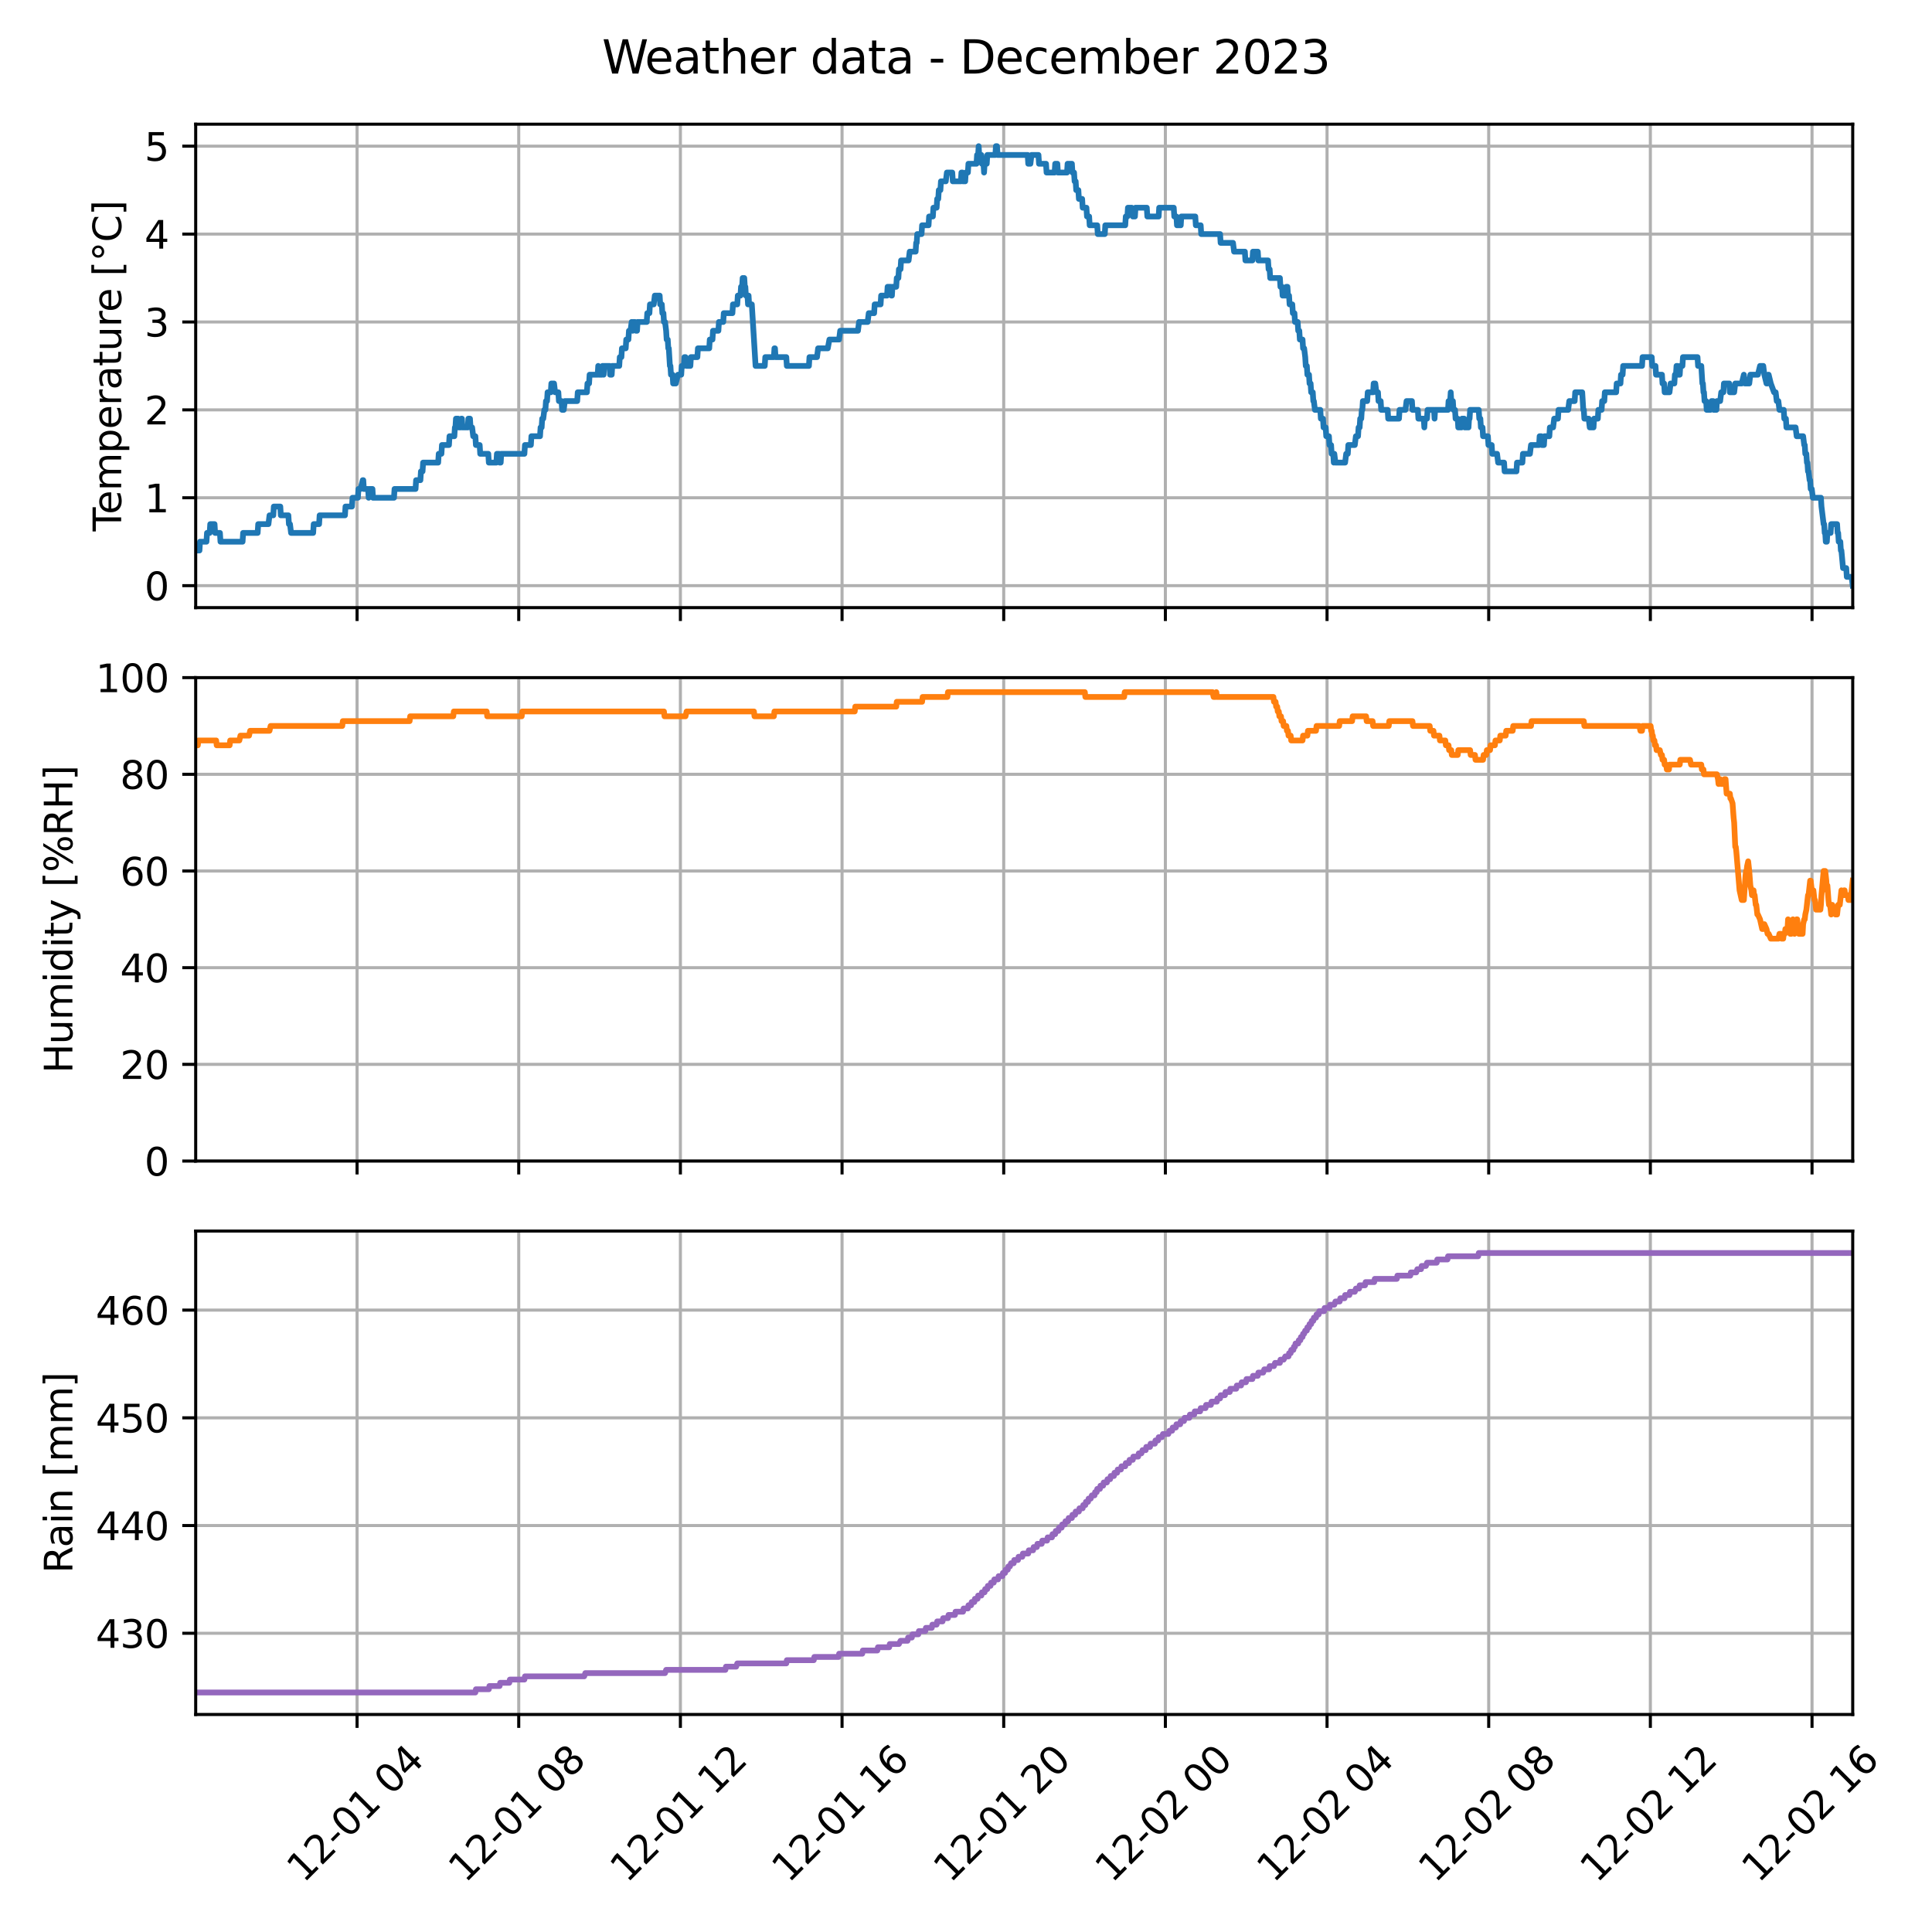 <?xml version="1.0" encoding="utf-8" standalone="no"?>
<!DOCTYPE svg PUBLIC "-//W3C//DTD SVG 1.1//EN"
  "http://www.w3.org/Graphics/SVG/1.1/DTD/svg11.dtd">
<svg xmlns:xlink="http://www.w3.org/1999/xlink" width="504pt" height="504pt" viewBox="0 0 504 504" xmlns="http://www.w3.org/2000/svg" version="1.1">
 <defs>
  <style type="text/css">*{stroke-linejoin: round; stroke-linecap: butt}</style>
 </defs>
 <g id="figure_1">
  <g id="patch_1">
   <path d="M 0 504 
L 504 504 
L 504 0 
L 0 0 
z
" style="fill: #ffffff"/>
  </g>
  <g id="axes_1">
   <g id="patch_2">
    <path d="M 51.05 158.511 
L 483.319 158.511 
L 483.319 32.4 
L 51.05 32.4 
z
" style="fill: #ffffff"/>
   </g>
   <g id="matplotlib.axis_1">
    <g id="xtick_1">
     <g id="line2d_1">
      <path d="M 93.148 158.511 
L 93.148 32.4 
" clip-path="url(#pb77b6bb04c)" style="fill: none; stroke: #b0b0b0; stroke-width: 0.8; stroke-linecap: square"/>
     </g>
     <g id="line2d_2">
      <defs>
       <path id="m3ab17978b0" d="M 0 0 
L 0 3.5 
" style="stroke: #000000; stroke-width: 0.8"/>
      </defs>
      <g>
       <use xlink:href="#m3ab17978b0" x="93.148" y="158.511" style="stroke: #000000; stroke-width: 0.8"/>
      </g>
     </g>
    </g>
    <g id="xtick_2">
     <g id="line2d_3">
      <path d="M 135.321 158.511 
L 135.321 32.4 
" clip-path="url(#pb77b6bb04c)" style="fill: none; stroke: #b0b0b0; stroke-width: 0.8; stroke-linecap: square"/>
     </g>
     <g id="line2d_4">
      <g>
       <use xlink:href="#m3ab17978b0" x="135.321" y="158.511" style="stroke: #000000; stroke-width: 0.8"/>
      </g>
     </g>
    </g>
    <g id="xtick_3">
     <g id="line2d_5">
      <path d="M 177.494 158.511 
L 177.494 32.4 
" clip-path="url(#pb77b6bb04c)" style="fill: none; stroke: #b0b0b0; stroke-width: 0.8; stroke-linecap: square"/>
     </g>
     <g id="line2d_6">
      <g>
       <use xlink:href="#m3ab17978b0" x="177.494" y="158.511" style="stroke: #000000; stroke-width: 0.8"/>
      </g>
     </g>
    </g>
    <g id="xtick_4">
     <g id="line2d_7">
      <path d="M 219.666 158.511 
L 219.666 32.4 
" clip-path="url(#pb77b6bb04c)" style="fill: none; stroke: #b0b0b0; stroke-width: 0.8; stroke-linecap: square"/>
     </g>
     <g id="line2d_8">
      <g>
       <use xlink:href="#m3ab17978b0" x="219.666" y="158.511" style="stroke: #000000; stroke-width: 0.8"/>
      </g>
     </g>
    </g>
    <g id="xtick_5">
     <g id="line2d_9">
      <path d="M 261.839 158.511 
L 261.839 32.4 
" clip-path="url(#pb77b6bb04c)" style="fill: none; stroke: #b0b0b0; stroke-width: 0.8; stroke-linecap: square"/>
     </g>
     <g id="line2d_10">
      <g>
       <use xlink:href="#m3ab17978b0" x="261.839" y="158.511" style="stroke: #000000; stroke-width: 0.8"/>
      </g>
     </g>
    </g>
    <g id="xtick_6">
     <g id="line2d_11">
      <path d="M 304.012 158.511 
L 304.012 32.4 
" clip-path="url(#pb77b6bb04c)" style="fill: none; stroke: #b0b0b0; stroke-width: 0.8; stroke-linecap: square"/>
     </g>
     <g id="line2d_12">
      <g>
       <use xlink:href="#m3ab17978b0" x="304.012" y="158.511" style="stroke: #000000; stroke-width: 0.8"/>
      </g>
     </g>
    </g>
    <g id="xtick_7">
     <g id="line2d_13">
      <path d="M 346.185 158.511 
L 346.185 32.4 
" clip-path="url(#pb77b6bb04c)" style="fill: none; stroke: #b0b0b0; stroke-width: 0.8; stroke-linecap: square"/>
     </g>
     <g id="line2d_14">
      <g>
       <use xlink:href="#m3ab17978b0" x="346.185" y="158.511" style="stroke: #000000; stroke-width: 0.8"/>
      </g>
     </g>
    </g>
    <g id="xtick_8">
     <g id="line2d_15">
      <path d="M 388.357 158.511 
L 388.357 32.4 
" clip-path="url(#pb77b6bb04c)" style="fill: none; stroke: #b0b0b0; stroke-width: 0.8; stroke-linecap: square"/>
     </g>
     <g id="line2d_16">
      <g>
       <use xlink:href="#m3ab17978b0" x="388.357" y="158.511" style="stroke: #000000; stroke-width: 0.8"/>
      </g>
     </g>
    </g>
    <g id="xtick_9">
     <g id="line2d_17">
      <path d="M 430.53 158.511 
L 430.53 32.4 
" clip-path="url(#pb77b6bb04c)" style="fill: none; stroke: #b0b0b0; stroke-width: 0.8; stroke-linecap: square"/>
     </g>
     <g id="line2d_18">
      <g>
       <use xlink:href="#m3ab17978b0" x="430.53" y="158.511" style="stroke: #000000; stroke-width: 0.8"/>
      </g>
     </g>
    </g>
    <g id="xtick_10">
     <g id="line2d_19">
      <path d="M 472.703 158.511 
L 472.703 32.4 
" clip-path="url(#pb77b6bb04c)" style="fill: none; stroke: #b0b0b0; stroke-width: 0.8; stroke-linecap: square"/>
     </g>
     <g id="line2d_20">
      <g>
       <use xlink:href="#m3ab17978b0" x="472.703" y="158.511" style="stroke: #000000; stroke-width: 0.8"/>
      </g>
     </g>
    </g>
   </g>
   <g id="matplotlib.axis_2">
    <g id="ytick_1">
     <g id="line2d_21">
      <path d="M 51.05 152.779 
L 483.319 152.779 
" clip-path="url(#pb77b6bb04c)" style="fill: none; stroke: #b0b0b0; stroke-width: 0.8; stroke-linecap: square"/>
     </g>
     <g id="line2d_22">
      <defs>
       <path id="m77760cf47b" d="M 0 0 
L -3.5 0 
" style="stroke: #000000; stroke-width: 0.8"/>
      </defs>
      <g>
       <use xlink:href="#m77760cf47b" x="51.05" y="152.779" style="stroke: #000000; stroke-width: 0.8"/>
      </g>
     </g>
     <g id="text_1">
      <!-- 0 -->
      <g transform="translate(37.688 156.578) scale(0.1 -0.1)">
       <defs>
        <path id="DejaVuSans-30" d="M 2034 4250 
Q 1547 4250 1301 3770 
Q 1056 3291 1056 2328 
Q 1056 1369 1301 889 
Q 1547 409 2034 409 
Q 2525 409 2770 889 
Q 3016 1369 3016 2328 
Q 3016 3291 2770 3770 
Q 2525 4250 2034 4250 
z
M 2034 4750 
Q 2819 4750 3233 4129 
Q 3647 3509 3647 2328 
Q 3647 1150 3233 529 
Q 2819 -91 2034 -91 
Q 1250 -91 836 529 
Q 422 1150 422 2328 
Q 422 3509 836 4129 
Q 1250 4750 2034 4750 
z
" transform="scale(0.016)"/>
       </defs>
       <use xlink:href="#DejaVuSans-30"/>
      </g>
     </g>
    </g>
    <g id="ytick_2">
     <g id="line2d_23">
      <path d="M 51.05 129.849 
L 483.319 129.849 
" clip-path="url(#pb77b6bb04c)" style="fill: none; stroke: #b0b0b0; stroke-width: 0.8; stroke-linecap: square"/>
     </g>
     <g id="line2d_24">
      <g>
       <use xlink:href="#m77760cf47b" x="51.05" y="129.849" style="stroke: #000000; stroke-width: 0.8"/>
      </g>
     </g>
     <g id="text_2">
      <!-- 1 -->
      <g transform="translate(37.688 133.649) scale(0.1 -0.1)">
       <defs>
        <path id="DejaVuSans-31" d="M 794 531 
L 1825 531 
L 1825 4091 
L 703 3866 
L 703 4441 
L 1819 4666 
L 2450 4666 
L 2450 531 
L 3481 531 
L 3481 0 
L 794 0 
L 794 531 
z
" transform="scale(0.016)"/>
       </defs>
       <use xlink:href="#DejaVuSans-31"/>
      </g>
     </g>
    </g>
    <g id="ytick_3">
     <g id="line2d_25">
      <path d="M 51.05 106.92 
L 483.319 106.92 
" clip-path="url(#pb77b6bb04c)" style="fill: none; stroke: #b0b0b0; stroke-width: 0.8; stroke-linecap: square"/>
     </g>
     <g id="line2d_26">
      <g>
       <use xlink:href="#m77760cf47b" x="51.05" y="106.92" style="stroke: #000000; stroke-width: 0.8"/>
      </g>
     </g>
     <g id="text_3">
      <!-- 2 -->
      <g transform="translate(37.688 110.719) scale(0.1 -0.1)">
       <defs>
        <path id="DejaVuSans-32" d="M 1228 531 
L 3431 531 
L 3431 0 
L 469 0 
L 469 531 
Q 828 903 1448 1529 
Q 2069 2156 2228 2338 
Q 2531 2678 2651 2914 
Q 2772 3150 2772 3378 
Q 2772 3750 2511 3984 
Q 2250 4219 1831 4219 
Q 1534 4219 1204 4116 
Q 875 4013 500 3803 
L 500 4441 
Q 881 4594 1212 4672 
Q 1544 4750 1819 4750 
Q 2544 4750 2975 4387 
Q 3406 4025 3406 3419 
Q 3406 3131 3298 2873 
Q 3191 2616 2906 2266 
Q 2828 2175 2409 1742 
Q 1991 1309 1228 531 
z
" transform="scale(0.016)"/>
       </defs>
       <use xlink:href="#DejaVuSans-32"/>
      </g>
     </g>
    </g>
    <g id="ytick_4">
     <g id="line2d_27">
      <path d="M 51.05 83.991 
L 483.319 83.991 
" clip-path="url(#pb77b6bb04c)" style="fill: none; stroke: #b0b0b0; stroke-width: 0.8; stroke-linecap: square"/>
     </g>
     <g id="line2d_28">
      <g>
       <use xlink:href="#m77760cf47b" x="51.05" y="83.991" style="stroke: #000000; stroke-width: 0.8"/>
      </g>
     </g>
     <g id="text_4">
      <!-- 3 -->
      <g transform="translate(37.688 87.79) scale(0.1 -0.1)">
       <defs>
        <path id="DejaVuSans-33" d="M 2597 2516 
Q 3050 2419 3304 2112 
Q 3559 1806 3559 1356 
Q 3559 666 3084 287 
Q 2609 -91 1734 -91 
Q 1441 -91 1130 -33 
Q 819 25 488 141 
L 488 750 
Q 750 597 1062 519 
Q 1375 441 1716 441 
Q 2309 441 2620 675 
Q 2931 909 2931 1356 
Q 2931 1769 2642 2001 
Q 2353 2234 1838 2234 
L 1294 2234 
L 1294 2753 
L 1863 2753 
Q 2328 2753 2575 2939 
Q 2822 3125 2822 3475 
Q 2822 3834 2567 4026 
Q 2313 4219 1838 4219 
Q 1578 4219 1281 4162 
Q 984 4106 628 3988 
L 628 4550 
Q 988 4650 1302 4700 
Q 1616 4750 1894 4750 
Q 2613 4750 3031 4423 
Q 3450 4097 3450 3541 
Q 3450 3153 3228 2886 
Q 3006 2619 2597 2516 
z
" transform="scale(0.016)"/>
       </defs>
       <use xlink:href="#DejaVuSans-33"/>
      </g>
     </g>
    </g>
    <g id="ytick_5">
     <g id="line2d_29">
      <path d="M 51.05 61.062 
L 483.319 61.062 
" clip-path="url(#pb77b6bb04c)" style="fill: none; stroke: #b0b0b0; stroke-width: 0.8; stroke-linecap: square"/>
     </g>
     <g id="line2d_30">
      <g>
       <use xlink:href="#m77760cf47b" x="51.05" y="61.062" style="stroke: #000000; stroke-width: 0.8"/>
      </g>
     </g>
     <g id="text_5">
      <!-- 4 -->
      <g transform="translate(37.688 64.861) scale(0.1 -0.1)">
       <defs>
        <path id="DejaVuSans-34" d="M 2419 4116 
L 825 1625 
L 2419 1625 
L 2419 4116 
z
M 2253 4666 
L 3047 4666 
L 3047 1625 
L 3713 1625 
L 3713 1100 
L 3047 1100 
L 3047 0 
L 2419 0 
L 2419 1100 
L 313 1100 
L 313 1709 
L 2253 4666 
z
" transform="scale(0.016)"/>
       </defs>
       <use xlink:href="#DejaVuSans-34"/>
      </g>
     </g>
    </g>
    <g id="ytick_6">
     <g id="line2d_31">
      <path d="M 51.05 38.132 
L 483.319 38.132 
" clip-path="url(#pb77b6bb04c)" style="fill: none; stroke: #b0b0b0; stroke-width: 0.8; stroke-linecap: square"/>
     </g>
     <g id="line2d_32">
      <g>
       <use xlink:href="#m77760cf47b" x="51.05" y="38.132" style="stroke: #000000; stroke-width: 0.8"/>
      </g>
     </g>
     <g id="text_6">
      <!-- 5 -->
      <g transform="translate(37.688 41.932) scale(0.1 -0.1)">
       <defs>
        <path id="DejaVuSans-35" d="M 691 4666 
L 3169 4666 
L 3169 4134 
L 1269 4134 
L 1269 2991 
Q 1406 3038 1543 3061 
Q 1681 3084 1819 3084 
Q 2600 3084 3056 2656 
Q 3513 2228 3513 1497 
Q 3513 744 3044 326 
Q 2575 -91 1722 -91 
Q 1428 -91 1123 -41 
Q 819 9 494 109 
L 494 744 
Q 775 591 1075 516 
Q 1375 441 1709 441 
Q 2250 441 2565 725 
Q 2881 1009 2881 1497 
Q 2881 1984 2565 2268 
Q 2250 2553 1709 2553 
Q 1456 2553 1204 2497 
Q 953 2441 691 2322 
L 691 4666 
z
" transform="scale(0.016)"/>
       </defs>
       <use xlink:href="#DejaVuSans-35"/>
      </g>
     </g>
    </g>
    <g id="text_7">
     <!-- Temperature [°C] -->
     <g transform="translate(31.608 138.607) rotate(-90) scale(0.1 -0.1)">
      <defs>
       <path id="DejaVuSans-54" d="M -19 4666 
L 3928 4666 
L 3928 4134 
L 2272 4134 
L 2272 0 
L 1638 0 
L 1638 4134 
L -19 4134 
L -19 4666 
z
" transform="scale(0.016)"/>
       <path id="DejaVuSans-65" d="M 3597 1894 
L 3597 1613 
L 953 1613 
Q 991 1019 1311 708 
Q 1631 397 2203 397 
Q 2534 397 2845 478 
Q 3156 559 3463 722 
L 3463 178 
Q 3153 47 2828 -22 
Q 2503 -91 2169 -91 
Q 1331 -91 842 396 
Q 353 884 353 1716 
Q 353 2575 817 3079 
Q 1281 3584 2069 3584 
Q 2775 3584 3186 3129 
Q 3597 2675 3597 1894 
z
M 3022 2063 
Q 3016 2534 2758 2815 
Q 2500 3097 2075 3097 
Q 1594 3097 1305 2825 
Q 1016 2553 972 2059 
L 3022 2063 
z
" transform="scale(0.016)"/>
       <path id="DejaVuSans-6d" d="M 3328 2828 
Q 3544 3216 3844 3400 
Q 4144 3584 4550 3584 
Q 5097 3584 5394 3201 
Q 5691 2819 5691 2113 
L 5691 0 
L 5113 0 
L 5113 2094 
Q 5113 2597 4934 2840 
Q 4756 3084 4391 3084 
Q 3944 3084 3684 2787 
Q 3425 2491 3425 1978 
L 3425 0 
L 2847 0 
L 2847 2094 
Q 2847 2600 2669 2842 
Q 2491 3084 2119 3084 
Q 1678 3084 1418 2786 
Q 1159 2488 1159 1978 
L 1159 0 
L 581 0 
L 581 3500 
L 1159 3500 
L 1159 2956 
Q 1356 3278 1631 3431 
Q 1906 3584 2284 3584 
Q 2666 3584 2933 3390 
Q 3200 3197 3328 2828 
z
" transform="scale(0.016)"/>
       <path id="DejaVuSans-70" d="M 1159 525 
L 1159 -1331 
L 581 -1331 
L 581 3500 
L 1159 3500 
L 1159 2969 
Q 1341 3281 1617 3432 
Q 1894 3584 2278 3584 
Q 2916 3584 3314 3078 
Q 3713 2572 3713 1747 
Q 3713 922 3314 415 
Q 2916 -91 2278 -91 
Q 1894 -91 1617 61 
Q 1341 213 1159 525 
z
M 3116 1747 
Q 3116 2381 2855 2742 
Q 2594 3103 2138 3103 
Q 1681 3103 1420 2742 
Q 1159 2381 1159 1747 
Q 1159 1113 1420 752 
Q 1681 391 2138 391 
Q 2594 391 2855 752 
Q 3116 1113 3116 1747 
z
" transform="scale(0.016)"/>
       <path id="DejaVuSans-72" d="M 2631 2963 
Q 2534 3019 2420 3045 
Q 2306 3072 2169 3072 
Q 1681 3072 1420 2755 
Q 1159 2438 1159 1844 
L 1159 0 
L 581 0 
L 581 3500 
L 1159 3500 
L 1159 2956 
Q 1341 3275 1631 3429 
Q 1922 3584 2338 3584 
Q 2397 3584 2469 3576 
Q 2541 3569 2628 3553 
L 2631 2963 
z
" transform="scale(0.016)"/>
       <path id="DejaVuSans-61" d="M 2194 1759 
Q 1497 1759 1228 1600 
Q 959 1441 959 1056 
Q 959 750 1161 570 
Q 1363 391 1709 391 
Q 2188 391 2477 730 
Q 2766 1069 2766 1631 
L 2766 1759 
L 2194 1759 
z
M 3341 1997 
L 3341 0 
L 2766 0 
L 2766 531 
Q 2569 213 2275 61 
Q 1981 -91 1556 -91 
Q 1019 -91 701 211 
Q 384 513 384 1019 
Q 384 1609 779 1909 
Q 1175 2209 1959 2209 
L 2766 2209 
L 2766 2266 
Q 2766 2663 2505 2880 
Q 2244 3097 1772 3097 
Q 1472 3097 1187 3025 
Q 903 2953 641 2809 
L 641 3341 
Q 956 3463 1253 3523 
Q 1550 3584 1831 3584 
Q 2591 3584 2966 3190 
Q 3341 2797 3341 1997 
z
" transform="scale(0.016)"/>
       <path id="DejaVuSans-74" d="M 1172 4494 
L 1172 3500 
L 2356 3500 
L 2356 3053 
L 1172 3053 
L 1172 1153 
Q 1172 725 1289 603 
Q 1406 481 1766 481 
L 2356 481 
L 2356 0 
L 1766 0 
Q 1100 0 847 248 
Q 594 497 594 1153 
L 594 3053 
L 172 3053 
L 172 3500 
L 594 3500 
L 594 4494 
L 1172 4494 
z
" transform="scale(0.016)"/>
       <path id="DejaVuSans-75" d="M 544 1381 
L 544 3500 
L 1119 3500 
L 1119 1403 
Q 1119 906 1312 657 
Q 1506 409 1894 409 
Q 2359 409 2629 706 
Q 2900 1003 2900 1516 
L 2900 3500 
L 3475 3500 
L 3475 0 
L 2900 0 
L 2900 538 
Q 2691 219 2414 64 
Q 2138 -91 1772 -91 
Q 1169 -91 856 284 
Q 544 659 544 1381 
z
M 1991 3584 
L 1991 3584 
z
" transform="scale(0.016)"/>
       <path id="DejaVuSans-20" transform="scale(0.016)"/>
       <path id="DejaVuSans-5b" d="M 550 4863 
L 1875 4863 
L 1875 4416 
L 1125 4416 
L 1125 -397 
L 1875 -397 
L 1875 -844 
L 550 -844 
L 550 4863 
z
" transform="scale(0.016)"/>
       <path id="DejaVuSans-b0" d="M 1600 4347 
Q 1350 4347 1178 4173 
Q 1006 4000 1006 3750 
Q 1006 3503 1178 3333 
Q 1350 3163 1600 3163 
Q 1850 3163 2022 3333 
Q 2194 3503 2194 3750 
Q 2194 3997 2020 4172 
Q 1847 4347 1600 4347 
z
M 1600 4750 
Q 1800 4750 1984 4673 
Q 2169 4597 2303 4453 
Q 2447 4313 2519 4134 
Q 2591 3956 2591 3750 
Q 2591 3338 2302 3052 
Q 2013 2766 1594 2766 
Q 1172 2766 890 3047 
Q 609 3328 609 3750 
Q 609 4169 896 4459 
Q 1184 4750 1600 4750 
z
" transform="scale(0.016)"/>
       <path id="DejaVuSans-43" d="M 4122 4306 
L 4122 3641 
Q 3803 3938 3442 4084 
Q 3081 4231 2675 4231 
Q 1875 4231 1450 3742 
Q 1025 3253 1025 2328 
Q 1025 1406 1450 917 
Q 1875 428 2675 428 
Q 3081 428 3442 575 
Q 3803 722 4122 1019 
L 4122 359 
Q 3791 134 3420 21 
Q 3050 -91 2638 -91 
Q 1578 -91 968 557 
Q 359 1206 359 2328 
Q 359 3453 968 4101 
Q 1578 4750 2638 4750 
Q 3056 4750 3426 4639 
Q 3797 4528 4122 4306 
z
" transform="scale(0.016)"/>
       <path id="DejaVuSans-5d" d="M 1947 4863 
L 1947 -844 
L 622 -844 
L 622 -397 
L 1369 -397 
L 1369 4416 
L 622 4416 
L 622 4863 
L 1947 4863 
z
" transform="scale(0.016)"/>
      </defs>
      <use xlink:href="#DejaVuSans-54"/>
      <use xlink:href="#DejaVuSans-65" x="44.084"/>
      <use xlink:href="#DejaVuSans-6d" x="105.607"/>
      <use xlink:href="#DejaVuSans-70" x="203.02"/>
      <use xlink:href="#DejaVuSans-65" x="266.496"/>
      <use xlink:href="#DejaVuSans-72" x="328.02"/>
      <use xlink:href="#DejaVuSans-61" x="369.133"/>
      <use xlink:href="#DejaVuSans-74" x="430.412"/>
      <use xlink:href="#DejaVuSans-75" x="469.621"/>
      <use xlink:href="#DejaVuSans-72" x="533"/>
      <use xlink:href="#DejaVuSans-65" x="571.863"/>
      <use xlink:href="#DejaVuSans-20" x="633.387"/>
      <use xlink:href="#DejaVuSans-5b" x="665.174"/>
      <use xlink:href="#DejaVuSans-b0" x="704.188"/>
      <use xlink:href="#DejaVuSans-43" x="754.188"/>
      <use xlink:href="#DejaVuSans-5d" x="824.012"/>
     </g>
    </g>
   </g>
   <g id="line2d_33">
    <path d="M 51.05 143.607 
L 52.034 143.607 
L 52.175 141.314 
L 53.861 141.314 
L 54.002 139.021 
L 54.705 139.021 
L 54.845 136.728 
L 55.97 136.728 
L 56.111 139.021 
L 57.375 139.021 
L 57.516 141.314 
L 63.28 141.314 
L 63.421 139.021 
L 67.216 139.021 
L 67.357 136.728 
L 70.027 136.728 
L 70.309 134.435 
L 71.293 134.435 
L 71.433 132.142 
L 73.121 132.142 
L 73.261 134.435 
L 75.229 134.435 
L 75.369 136.728 
L 75.651 136.728 
L 75.931 139.021 
L 81.695 139.021 
L 81.836 136.728 
L 83.241 136.728 
L 83.382 134.435 
L 89.989 134.435 
L 90.13 132.142 
L 91.817 132.142 
L 91.957 129.849 
L 93.363 129.849 
L 93.504 127.556 
L 94.066 127.556 
L 94.628 125.263 
L 94.769 125.263 
L 94.909 127.556 
L 96.034 127.556 
L 96.174 129.849 
L 96.315 127.556 
L 97.159 127.556 
L 97.299 129.849 
L 102.782 129.849 
L 102.922 127.556 
L 108.405 127.556 
L 108.545 125.263 
L 109.67 125.263 
L 109.811 122.971 
L 110.233 122.971 
L 110.373 120.678 
L 114.309 120.678 
L 114.449 118.385 
L 115.152 118.385 
L 115.293 116.092 
L 117.12 116.092 
L 117.261 113.799 
L 118.526 113.799 
L 118.666 111.506 
L 118.807 111.506 
L 118.947 109.213 
L 119.51 109.213 
L 119.651 111.506 
L 120.213 111.506 
L 120.353 109.213 
L 120.494 109.213 
L 120.635 111.506 
L 122.04 111.506 
L 122.181 109.213 
L 122.602 109.213 
L 122.743 111.506 
L 123.165 111.506 
L 123.447 113.799 
L 124.008 113.799 
L 124.149 116.092 
L 125.133 116.092 
L 125.274 118.385 
L 127.382 118.385 
L 127.523 120.678 
L 129.491 120.678 
L 129.631 118.385 
L 130.193 118.385 
L 130.334 120.678 
L 130.616 120.678 
L 130.756 118.385 
L 136.801 118.385 
L 136.941 116.092 
L 138.488 116.092 
L 138.628 113.799 
L 140.877 113.799 
L 141.018 111.506 
L 141.299 111.506 
L 141.439 109.213 
L 141.721 109.213 
L 142.003 106.92 
L 142.283 106.92 
L 142.424 104.627 
L 142.705 104.627 
L 142.845 102.334 
L 143.689 102.334 
L 143.83 100.041 
L 144.533 100.041 
L 144.813 102.334 
L 145.657 102.334 
L 145.798 104.627 
L 146.5 104.627 
L 146.641 106.92 
L 147.062 106.92 
L 147.344 104.627 
L 150.577 104.627 
L 150.717 102.334 
L 153.108 102.334 
L 153.248 100.041 
L 153.67 100.041 
L 153.81 97.748 
L 155.919 97.748 
L 156.059 95.455 
L 156.2 97.748 
L 157.044 97.748 
L 157.184 95.455 
L 157.325 95.455 
L 157.465 97.748 
L 157.606 95.455 
L 159.012 95.455 
L 159.152 97.748 
L 159.574 97.748 
L 159.714 95.455 
L 161.542 95.455 
L 161.682 93.163 
L 162.105 93.163 
L 162.245 90.87 
L 163.229 90.87 
L 163.369 88.577 
L 163.932 88.577 
L 164.073 86.284 
L 164.494 86.284 
L 164.775 83.991 
L 164.916 83.991 
L 165.056 86.284 
L 165.197 83.991 
L 165.618 83.991 
L 165.9 86.284 
L 166.181 86.284 
L 166.322 83.991 
L 168.711 83.991 
L 168.852 81.698 
L 169.414 81.698 
L 169.554 79.405 
L 170.539 79.405 
L 170.82 77.112 
L 172.085 77.112 
L 172.226 79.405 
L 172.647 79.405 
L 172.788 81.698 
L 173.069 81.698 
L 173.209 83.991 
L 173.491 83.991 
L 173.773 86.284 
L 173.912 88.577 
L 174.194 88.577 
L 174.334 90.87 
L 174.475 90.87 
L 174.756 95.455 
L 174.896 95.455 
L 175.037 97.748 
L 175.459 97.748 
L 175.6 100.041 
L 176.303 100.041 
L 176.864 97.748 
L 177.708 97.748 
L 177.849 95.455 
L 178.411 95.455 
L 178.551 93.163 
L 178.832 93.163 
L 179.114 95.455 
L 180.098 95.455 
L 180.238 93.163 
L 181.925 93.163 
L 182.066 90.87 
L 185.018 90.87 
L 185.159 88.577 
L 185.861 88.577 
L 186.002 86.284 
L 187.408 86.284 
L 187.548 83.991 
L 188.673 83.991 
L 188.813 81.698 
L 191.063 81.698 
L 191.203 79.405 
L 192.329 79.405 
L 192.468 77.112 
L 193.171 77.112 
L 193.312 74.819 
L 193.593 74.819 
L 193.733 72.526 
L 194.156 72.526 
L 194.296 74.819 
L 194.437 74.819 
L 194.577 77.112 
L 194.999 77.112 
L 195.139 79.405 
L 195.28 77.112 
L 195.42 79.405 
L 196.124 79.405 
L 197.107 95.455 
L 199.497 95.455 
L 199.638 93.163 
L 201.887 93.163 
L 202.028 90.87 
L 202.168 90.87 
L 202.309 93.163 
L 205.12 93.163 
L 205.261 95.455 
L 211.024 95.455 
L 211.165 93.163 
L 213.133 93.163 
L 213.415 90.87 
L 215.945 90.87 
L 216.366 88.577 
L 218.896 88.577 
L 219.178 86.284 
L 223.816 86.284 
L 224.098 83.991 
L 226.347 83.991 
L 226.629 81.698 
L 228.034 81.698 
L 228.175 79.405 
L 229.721 79.405 
L 229.861 77.112 
L 231.407 77.112 
L 231.548 74.819 
L 232.392 74.819 
L 232.532 77.112 
L 232.673 77.112 
L 232.813 74.819 
L 233.798 74.819 
L 233.938 72.526 
L 234.36 72.526 
L 234.501 70.233 
L 234.922 70.233 
L 235.062 67.94 
L 237.03 67.94 
L 237.312 65.647 
L 238.859 65.647 
L 238.998 63.354 
L 239.14 63.354 
L 239.28 61.062 
L 240.404 61.062 
L 240.545 58.769 
L 242.232 58.769 
L 242.373 56.476 
L 243.357 56.476 
L 243.497 54.183 
L 244.34 54.183 
L 244.481 51.89 
L 244.762 51.89 
L 244.903 49.597 
L 245.324 49.597 
L 245.465 47.304 
L 246.73 47.304 
L 247.012 45.011 
L 248.417 45.011 
L 248.558 47.304 
L 250.666 47.304 
L 250.807 45.011 
L 251.088 45.011 
L 251.229 47.304 
L 251.791 47.304 
L 251.931 45.011 
L 252.494 45.011 
L 252.635 42.718 
L 254.743 42.718 
L 254.884 40.425 
L 255.165 40.425 
L 255.305 38.132 
L 255.446 40.425 
L 256.008 40.425 
L 256.149 42.718 
L 256.571 42.718 
L 256.711 45.011 
L 256.852 42.718 
L 257.414 42.718 
L 257.554 40.425 
L 259.663 40.425 
L 259.804 38.132 
L 260.085 38.132 
L 260.226 40.425 
L 268.098 40.425 
L 268.238 42.718 
L 268.802 42.718 
L 269.081 40.425 
L 270.909 40.425 
L 271.049 42.718 
L 272.877 42.718 
L 273.017 45.011 
L 275.126 45.011 
L 275.267 42.718 
L 275.829 42.718 
L 275.97 45.011 
L 278.359 45.011 
L 278.5 42.718 
L 279.624 42.718 
L 279.765 45.011 
L 280.187 45.011 
L 280.327 47.304 
L 280.609 47.304 
L 280.749 49.597 
L 281.312 49.597 
L 281.452 51.89 
L 282.295 51.89 
L 282.436 54.183 
L 283.42 54.183 
L 283.561 56.476 
L 284.123 56.476 
L 284.263 58.769 
L 286.232 58.769 
L 286.373 61.062 
L 288.2 61.062 
L 288.34 58.769 
L 293.541 58.769 
L 293.682 56.476 
L 294.104 56.476 
L 294.245 54.183 
L 295.228 54.183 
L 295.509 56.476 
L 296.072 56.476 
L 296.213 54.183 
L 299.164 54.183 
L 299.305 56.476 
L 302.257 56.476 
L 302.398 54.183 
L 306.193 54.183 
L 306.334 56.476 
L 306.896 56.476 
L 307.037 58.769 
L 308.021 58.769 
L 308.161 56.476 
L 311.816 56.476 
L 311.957 58.769 
L 313.222 58.769 
L 313.363 61.062 
L 318.283 61.062 
L 318.423 63.354 
L 321.656 63.354 
L 321.937 65.647 
L 324.749 65.647 
L 324.89 67.94 
L 326.717 67.94 
L 326.858 65.647 
L 328.123 65.647 
L 328.264 67.94 
L 330.794 67.94 
L 330.934 70.233 
L 331.215 70.233 
L 331.356 72.526 
L 333.887 72.526 
L 334.027 74.819 
L 334.449 74.819 
L 334.589 77.112 
L 335.433 77.112 
L 335.574 74.819 
L 335.855 74.819 
L 335.995 77.112 
L 336.276 77.112 
L 336.417 79.405 
L 337.12 79.405 
L 337.26 81.698 
L 337.683 81.698 
L 337.822 83.991 
L 338.525 83.991 
L 338.666 86.284 
L 338.947 86.284 
L 339.088 88.577 
L 339.791 88.577 
L 339.931 90.87 
L 340.212 90.87 
L 340.493 93.163 
L 340.634 95.455 
L 340.916 95.455 
L 341.056 97.748 
L 341.478 97.748 
L 341.618 100.041 
L 341.899 100.041 
L 342.04 102.334 
L 342.461 102.334 
L 342.602 104.627 
L 342.743 104.627 
L 343.025 106.92 
L 344.429 106.92 
L 344.57 109.213 
L 345.133 109.213 
L 345.273 111.506 
L 345.835 111.506 
L 345.976 113.799 
L 346.679 113.799 
L 346.82 116.092 
L 347.241 116.092 
L 347.382 118.385 
L 347.803 118.385 
L 347.944 120.678 
L 348.084 118.385 
L 348.367 120.678 
L 350.897 120.678 
L 351.177 118.385 
L 351.599 118.385 
L 351.739 116.092 
L 353.426 116.092 
L 353.709 113.799 
L 354.27 113.799 
L 354.411 111.506 
L 354.692 111.506 
L 354.832 109.213 
L 355.113 109.213 
L 355.254 106.92 
L 355.394 106.92 
L 355.535 104.627 
L 356.66 104.627 
L 356.8 102.334 
L 358.206 102.334 
L 358.347 100.041 
L 358.768 100.041 
L 359.049 102.334 
L 359.472 102.334 
L 359.612 104.627 
L 360.174 104.627 
L 360.315 106.92 
L 362.002 106.92 
L 362.142 109.213 
L 364.953 109.213 
L 365.095 106.92 
L 366.64 106.92 
L 366.923 104.627 
L 368.327 104.627 
L 368.468 106.92 
L 369.874 106.92 
L 370.014 109.213 
L 371.42 109.213 
L 371.561 111.506 
L 371.701 109.213 
L 372.263 109.213 
L 372.404 106.92 
L 374.091 106.92 
L 374.231 109.213 
L 374.373 106.92 
L 377.746 106.92 
L 377.886 104.627 
L 378.309 104.627 
L 378.449 102.334 
L 378.59 104.627 
L 379.011 104.627 
L 379.152 106.92 
L 379.573 106.92 
L 379.714 109.213 
L 380.276 109.213 
L 380.417 111.506 
L 381.26 111.506 
L 381.401 109.213 
L 381.964 109.213 
L 382.104 111.506 
L 383.088 111.506 
L 383.228 109.213 
L 383.369 109.213 
L 383.509 106.92 
L 385.759 106.92 
L 385.9 109.213 
L 386.181 109.213 
L 386.321 111.506 
L 386.743 111.506 
L 386.883 113.799 
L 388.148 113.799 
L 388.289 116.092 
L 389.132 116.092 
L 389.273 118.385 
L 390.538 118.385 
L 390.819 120.678 
L 392.366 120.678 
L 392.506 122.971 
L 395.599 122.971 
L 395.74 120.678 
L 397.146 120.678 
L 397.286 118.385 
L 399.113 118.385 
L 399.395 116.092 
L 401.503 116.092 
L 401.644 113.799 
L 402.065 113.799 
L 402.206 116.092 
L 402.769 116.092 
L 402.909 113.799 
L 404.174 113.799 
L 404.314 111.506 
L 405.158 111.506 
L 405.439 109.213 
L 406.424 109.213 
L 406.565 106.92 
L 409.094 106.92 
L 409.375 104.627 
L 410.781 104.627 
L 410.922 102.334 
L 412.749 102.334 
L 413.03 106.92 
L 413.171 106.92 
L 413.311 109.213 
L 414.437 109.213 
L 414.717 111.506 
L 415.702 111.506 
L 415.842 109.213 
L 416.826 109.213 
L 416.966 106.92 
L 417.81 106.92 
L 417.951 104.627 
L 418.513 104.627 
L 418.653 102.334 
L 421.606 102.334 
L 421.746 100.041 
L 422.73 100.041 
L 422.87 97.748 
L 423.292 97.748 
L 423.433 95.455 
L 428.353 95.455 
L 428.493 93.163 
L 430.884 93.163 
L 431.024 95.455 
L 431.867 95.455 
L 432.008 97.748 
L 433.554 97.748 
L 433.695 100.041 
L 434.116 100.041 
L 434.257 102.334 
L 435.522 102.334 
L 435.803 100.041 
L 436.788 100.041 
L 436.928 97.748 
L 437.209 97.748 
L 437.35 95.455 
L 437.631 95.455 
L 437.771 97.748 
L 438.194 97.748 
L 438.335 95.455 
L 438.896 95.455 
L 439.037 93.163 
L 442.832 93.163 
L 442.973 95.455 
L 443.816 95.455 
L 444.098 100.041 
L 444.238 100.041 
L 444.379 102.334 
L 444.519 102.334 
L 444.66 104.627 
L 445.081 104.627 
L 445.222 106.92 
L 446.207 106.92 
L 446.487 104.627 
L 446.909 104.627 
L 447.05 106.92 
L 447.753 106.92 
L 447.894 104.627 
L 448.737 104.627 
L 449.018 102.334 
L 449.581 102.334 
L 449.721 100.041 
L 451.126 100.041 
L 451.267 102.334 
L 452.392 102.334 
L 452.673 100.041 
L 454.359 100.041 
L 454.922 97.748 
L 455.203 100.041 
L 456.328 100.041 
L 456.608 97.748 
L 458.576 97.748 
L 459.14 95.455 
L 459.983 95.455 
L 460.263 97.748 
L 460.826 100.041 
L 461.107 100.041 
L 461.248 97.748 
L 461.388 97.748 
L 461.95 100.041 
L 462.794 102.334 
L 463.216 102.334 
L 463.497 104.627 
L 463.919 104.627 
L 464.199 106.92 
L 465.324 106.92 
L 465.465 109.213 
L 465.886 109.213 
L 466.027 111.506 
L 468.418 111.506 
L 468.698 113.799 
L 470.385 113.799 
L 470.667 116.092 
L 470.807 116.092 
L 470.947 118.385 
L 471.228 118.385 
L 471.369 120.678 
L 471.509 120.678 
L 471.65 122.971 
L 471.792 122.971 
L 472.072 125.263 
L 472.213 125.263 
L 472.354 127.556 
L 472.635 127.556 
L 472.915 129.849 
L 475.024 129.849 
L 475.165 132.142 
L 475.727 136.728 
L 475.868 136.728 
L 476.008 139.021 
L 476.149 139.021 
L 476.289 141.314 
L 476.57 141.314 
L 476.711 139.021 
L 477.554 139.021 
L 477.695 136.728 
L 479.241 136.728 
L 479.382 139.021 
L 479.522 139.021 
L 479.663 141.314 
L 480.085 141.314 
L 480.225 143.607 
L 480.366 143.607 
L 480.788 148.193 
L 481.631 148.193 
L 481.772 150.486 
L 483.037 150.486 
L 483.319 152.779 
L 483.319 152.779 
" clip-path="url(#pb77b6bb04c)" style="fill: none; stroke: #1f77b4; stroke-width: 1.5; stroke-linecap: square"/>
   </g>
   <g id="patch_3">
    <path d="M 51.05 158.511 
L 51.05 32.4 
" style="fill: none; stroke: #000000; stroke-width: 0.8; stroke-linejoin: miter; stroke-linecap: square"/>
   </g>
   <g id="patch_4">
    <path d="M 483.319 158.511 
L 483.319 32.4 
" style="fill: none; stroke: #000000; stroke-width: 0.8; stroke-linejoin: miter; stroke-linecap: square"/>
   </g>
   <g id="patch_5">
    <path d="M 51.05 158.511 
L 483.319 158.511 
" style="fill: none; stroke: #000000; stroke-width: 0.8; stroke-linejoin: miter; stroke-linecap: square"/>
   </g>
   <g id="patch_6">
    <path d="M 51.05 32.4 
L 483.319 32.4 
" style="fill: none; stroke: #000000; stroke-width: 0.8; stroke-linejoin: miter; stroke-linecap: square"/>
   </g>
  </g>
  <g id="axes_2">
   <g id="patch_7">
    <path d="M 51.05 302.882 
L 483.319 302.882 
L 483.319 176.771 
L 51.05 176.771 
z
" style="fill: #ffffff"/>
   </g>
   <g id="matplotlib.axis_3">
    <g id="xtick_11">
     <g id="line2d_34">
      <path d="M 93.148 302.882 
L 93.148 176.771 
" clip-path="url(#pb1ae0de4c4)" style="fill: none; stroke: #b0b0b0; stroke-width: 0.8; stroke-linecap: square"/>
     </g>
     <g id="line2d_35">
      <g>
       <use xlink:href="#m3ab17978b0" x="93.148" y="302.882" style="stroke: #000000; stroke-width: 0.8"/>
      </g>
     </g>
    </g>
    <g id="xtick_12">
     <g id="line2d_36">
      <path d="M 135.321 302.882 
L 135.321 176.771 
" clip-path="url(#pb1ae0de4c4)" style="fill: none; stroke: #b0b0b0; stroke-width: 0.8; stroke-linecap: square"/>
     </g>
     <g id="line2d_37">
      <g>
       <use xlink:href="#m3ab17978b0" x="135.321" y="302.882" style="stroke: #000000; stroke-width: 0.8"/>
      </g>
     </g>
    </g>
    <g id="xtick_13">
     <g id="line2d_38">
      <path d="M 177.494 302.882 
L 177.494 176.771 
" clip-path="url(#pb1ae0de4c4)" style="fill: none; stroke: #b0b0b0; stroke-width: 0.8; stroke-linecap: square"/>
     </g>
     <g id="line2d_39">
      <g>
       <use xlink:href="#m3ab17978b0" x="177.494" y="302.882" style="stroke: #000000; stroke-width: 0.8"/>
      </g>
     </g>
    </g>
    <g id="xtick_14">
     <g id="line2d_40">
      <path d="M 219.666 302.882 
L 219.666 176.771 
" clip-path="url(#pb1ae0de4c4)" style="fill: none; stroke: #b0b0b0; stroke-width: 0.8; stroke-linecap: square"/>
     </g>
     <g id="line2d_41">
      <g>
       <use xlink:href="#m3ab17978b0" x="219.666" y="302.882" style="stroke: #000000; stroke-width: 0.8"/>
      </g>
     </g>
    </g>
    <g id="xtick_15">
     <g id="line2d_42">
      <path d="M 261.839 302.882 
L 261.839 176.771 
" clip-path="url(#pb1ae0de4c4)" style="fill: none; stroke: #b0b0b0; stroke-width: 0.8; stroke-linecap: square"/>
     </g>
     <g id="line2d_43">
      <g>
       <use xlink:href="#m3ab17978b0" x="261.839" y="302.882" style="stroke: #000000; stroke-width: 0.8"/>
      </g>
     </g>
    </g>
    <g id="xtick_16">
     <g id="line2d_44">
      <path d="M 304.012 302.882 
L 304.012 176.771 
" clip-path="url(#pb1ae0de4c4)" style="fill: none; stroke: #b0b0b0; stroke-width: 0.8; stroke-linecap: square"/>
     </g>
     <g id="line2d_45">
      <g>
       <use xlink:href="#m3ab17978b0" x="304.012" y="302.882" style="stroke: #000000; stroke-width: 0.8"/>
      </g>
     </g>
    </g>
    <g id="xtick_17">
     <g id="line2d_46">
      <path d="M 346.185 302.882 
L 346.185 176.771 
" clip-path="url(#pb1ae0de4c4)" style="fill: none; stroke: #b0b0b0; stroke-width: 0.8; stroke-linecap: square"/>
     </g>
     <g id="line2d_47">
      <g>
       <use xlink:href="#m3ab17978b0" x="346.185" y="302.882" style="stroke: #000000; stroke-width: 0.8"/>
      </g>
     </g>
    </g>
    <g id="xtick_18">
     <g id="line2d_48">
      <path d="M 388.357 302.882 
L 388.357 176.771 
" clip-path="url(#pb1ae0de4c4)" style="fill: none; stroke: #b0b0b0; stroke-width: 0.8; stroke-linecap: square"/>
     </g>
     <g id="line2d_49">
      <g>
       <use xlink:href="#m3ab17978b0" x="388.357" y="302.882" style="stroke: #000000; stroke-width: 0.8"/>
      </g>
     </g>
    </g>
    <g id="xtick_19">
     <g id="line2d_50">
      <path d="M 430.53 302.882 
L 430.53 176.771 
" clip-path="url(#pb1ae0de4c4)" style="fill: none; stroke: #b0b0b0; stroke-width: 0.8; stroke-linecap: square"/>
     </g>
     <g id="line2d_51">
      <g>
       <use xlink:href="#m3ab17978b0" x="430.53" y="302.882" style="stroke: #000000; stroke-width: 0.8"/>
      </g>
     </g>
    </g>
    <g id="xtick_20">
     <g id="line2d_52">
      <path d="M 472.703 302.882 
L 472.703 176.771 
" clip-path="url(#pb1ae0de4c4)" style="fill: none; stroke: #b0b0b0; stroke-width: 0.8; stroke-linecap: square"/>
     </g>
     <g id="line2d_53">
      <g>
       <use xlink:href="#m3ab17978b0" x="472.703" y="302.882" style="stroke: #000000; stroke-width: 0.8"/>
      </g>
     </g>
    </g>
   </g>
   <g id="matplotlib.axis_4">
    <g id="ytick_7">
     <g id="line2d_54">
      <path d="M 51.05 302.882 
L 483.319 302.882 
" clip-path="url(#pb1ae0de4c4)" style="fill: none; stroke: #b0b0b0; stroke-width: 0.8; stroke-linecap: square"/>
     </g>
     <g id="line2d_55">
      <g>
       <use xlink:href="#m77760cf47b" x="51.05" y="302.882" style="stroke: #000000; stroke-width: 0.8"/>
      </g>
     </g>
     <g id="text_8">
      <!-- 0 -->
      <g transform="translate(37.688 306.681) scale(0.1 -0.1)">
       <use xlink:href="#DejaVuSans-30"/>
      </g>
     </g>
    </g>
    <g id="ytick_8">
     <g id="line2d_56">
      <path d="M 51.05 277.66 
L 483.319 277.66 
" clip-path="url(#pb1ae0de4c4)" style="fill: none; stroke: #b0b0b0; stroke-width: 0.8; stroke-linecap: square"/>
     </g>
     <g id="line2d_57">
      <g>
       <use xlink:href="#m77760cf47b" x="51.05" y="277.66" style="stroke: #000000; stroke-width: 0.8"/>
      </g>
     </g>
     <g id="text_9">
      <!-- 20 -->
      <g transform="translate(31.325 281.459) scale(0.1 -0.1)">
       <use xlink:href="#DejaVuSans-32"/>
       <use xlink:href="#DejaVuSans-30" x="63.623"/>
      </g>
     </g>
    </g>
    <g id="ytick_9">
     <g id="line2d_58">
      <path d="M 51.05 252.437 
L 483.319 252.437 
" clip-path="url(#pb1ae0de4c4)" style="fill: none; stroke: #b0b0b0; stroke-width: 0.8; stroke-linecap: square"/>
     </g>
     <g id="line2d_59">
      <g>
       <use xlink:href="#m77760cf47b" x="51.05" y="252.437" style="stroke: #000000; stroke-width: 0.8"/>
      </g>
     </g>
     <g id="text_10">
      <!-- 40 -->
      <g transform="translate(31.325 256.237) scale(0.1 -0.1)">
       <use xlink:href="#DejaVuSans-34"/>
       <use xlink:href="#DejaVuSans-30" x="63.623"/>
      </g>
     </g>
    </g>
    <g id="ytick_10">
     <g id="line2d_60">
      <path d="M 51.05 227.215 
L 483.319 227.215 
" clip-path="url(#pb1ae0de4c4)" style="fill: none; stroke: #b0b0b0; stroke-width: 0.8; stroke-linecap: square"/>
     </g>
     <g id="line2d_61">
      <g>
       <use xlink:href="#m77760cf47b" x="51.05" y="227.215" style="stroke: #000000; stroke-width: 0.8"/>
      </g>
     </g>
     <g id="text_11">
      <!-- 60 -->
      <g transform="translate(31.325 231.014) scale(0.1 -0.1)">
       <defs>
        <path id="DejaVuSans-36" d="M 2113 2584 
Q 1688 2584 1439 2293 
Q 1191 2003 1191 1497 
Q 1191 994 1439 701 
Q 1688 409 2113 409 
Q 2538 409 2786 701 
Q 3034 994 3034 1497 
Q 3034 2003 2786 2293 
Q 2538 2584 2113 2584 
z
M 3366 4563 
L 3366 3988 
Q 3128 4100 2886 4159 
Q 2644 4219 2406 4219 
Q 1781 4219 1451 3797 
Q 1122 3375 1075 2522 
Q 1259 2794 1537 2939 
Q 1816 3084 2150 3084 
Q 2853 3084 3261 2657 
Q 3669 2231 3669 1497 
Q 3669 778 3244 343 
Q 2819 -91 2113 -91 
Q 1303 -91 875 529 
Q 447 1150 447 2328 
Q 447 3434 972 4092 
Q 1497 4750 2381 4750 
Q 2619 4750 2861 4703 
Q 3103 4656 3366 4563 
z
" transform="scale(0.016)"/>
       </defs>
       <use xlink:href="#DejaVuSans-36"/>
       <use xlink:href="#DejaVuSans-30" x="63.623"/>
      </g>
     </g>
    </g>
    <g id="ytick_11">
     <g id="line2d_62">
      <path d="M 51.05 201.993 
L 483.319 201.993 
" clip-path="url(#pb1ae0de4c4)" style="fill: none; stroke: #b0b0b0; stroke-width: 0.8; stroke-linecap: square"/>
     </g>
     <g id="line2d_63">
      <g>
       <use xlink:href="#m77760cf47b" x="51.05" y="201.993" style="stroke: #000000; stroke-width: 0.8"/>
      </g>
     </g>
     <g id="text_12">
      <!-- 80 -->
      <g transform="translate(31.325 205.792) scale(0.1 -0.1)">
       <defs>
        <path id="DejaVuSans-38" d="M 2034 2216 
Q 1584 2216 1326 1975 
Q 1069 1734 1069 1313 
Q 1069 891 1326 650 
Q 1584 409 2034 409 
Q 2484 409 2743 651 
Q 3003 894 3003 1313 
Q 3003 1734 2745 1975 
Q 2488 2216 2034 2216 
z
M 1403 2484 
Q 997 2584 770 2862 
Q 544 3141 544 3541 
Q 544 4100 942 4425 
Q 1341 4750 2034 4750 
Q 2731 4750 3128 4425 
Q 3525 4100 3525 3541 
Q 3525 3141 3298 2862 
Q 3072 2584 2669 2484 
Q 3125 2378 3379 2068 
Q 3634 1759 3634 1313 
Q 3634 634 3220 271 
Q 2806 -91 2034 -91 
Q 1263 -91 848 271 
Q 434 634 434 1313 
Q 434 1759 690 2068 
Q 947 2378 1403 2484 
z
M 1172 3481 
Q 1172 3119 1398 2916 
Q 1625 2713 2034 2713 
Q 2441 2713 2670 2916 
Q 2900 3119 2900 3481 
Q 2900 3844 2670 4047 
Q 2441 4250 2034 4250 
Q 1625 4250 1398 4047 
Q 1172 3844 1172 3481 
z
" transform="scale(0.016)"/>
       </defs>
       <use xlink:href="#DejaVuSans-38"/>
       <use xlink:href="#DejaVuSans-30" x="63.623"/>
      </g>
     </g>
    </g>
    <g id="ytick_12">
     <g id="line2d_64">
      <path d="M 51.05 176.771 
L 483.319 176.771 
" clip-path="url(#pb1ae0de4c4)" style="fill: none; stroke: #b0b0b0; stroke-width: 0.8; stroke-linecap: square"/>
     </g>
     <g id="line2d_65">
      <g>
       <use xlink:href="#m77760cf47b" x="51.05" y="176.771" style="stroke: #000000; stroke-width: 0.8"/>
      </g>
     </g>
     <g id="text_13">
      <!-- 100 -->
      <g transform="translate(24.962 180.57) scale(0.1 -0.1)">
       <use xlink:href="#DejaVuSans-31"/>
       <use xlink:href="#DejaVuSans-30" x="63.623"/>
       <use xlink:href="#DejaVuSans-30" x="127.246"/>
      </g>
     </g>
    </g>
    <g id="text_14">
     <!-- Humidity [%RH] -->
     <g transform="translate(18.883 279.973) rotate(-90) scale(0.1 -0.1)">
      <defs>
       <path id="DejaVuSans-48" d="M 628 4666 
L 1259 4666 
L 1259 2753 
L 3553 2753 
L 3553 4666 
L 4184 4666 
L 4184 0 
L 3553 0 
L 3553 2222 
L 1259 2222 
L 1259 0 
L 628 0 
L 628 4666 
z
" transform="scale(0.016)"/>
       <path id="DejaVuSans-69" d="M 603 3500 
L 1178 3500 
L 1178 0 
L 603 0 
L 603 3500 
z
M 603 4863 
L 1178 4863 
L 1178 4134 
L 603 4134 
L 603 4863 
z
" transform="scale(0.016)"/>
       <path id="DejaVuSans-64" d="M 2906 2969 
L 2906 4863 
L 3481 4863 
L 3481 0 
L 2906 0 
L 2906 525 
Q 2725 213 2448 61 
Q 2172 -91 1784 -91 
Q 1150 -91 751 415 
Q 353 922 353 1747 
Q 353 2572 751 3078 
Q 1150 3584 1784 3584 
Q 2172 3584 2448 3432 
Q 2725 3281 2906 2969 
z
M 947 1747 
Q 947 1113 1208 752 
Q 1469 391 1925 391 
Q 2381 391 2643 752 
Q 2906 1113 2906 1747 
Q 2906 2381 2643 2742 
Q 2381 3103 1925 3103 
Q 1469 3103 1208 2742 
Q 947 2381 947 1747 
z
" transform="scale(0.016)"/>
       <path id="DejaVuSans-79" d="M 2059 -325 
Q 1816 -950 1584 -1140 
Q 1353 -1331 966 -1331 
L 506 -1331 
L 506 -850 
L 844 -850 
Q 1081 -850 1212 -737 
Q 1344 -625 1503 -206 
L 1606 56 
L 191 3500 
L 800 3500 
L 1894 763 
L 2988 3500 
L 3597 3500 
L 2059 -325 
z
" transform="scale(0.016)"/>
       <path id="DejaVuSans-25" d="M 4653 2053 
Q 4381 2053 4226 1822 
Q 4072 1591 4072 1178 
Q 4072 772 4226 539 
Q 4381 306 4653 306 
Q 4919 306 5073 539 
Q 5228 772 5228 1178 
Q 5228 1588 5073 1820 
Q 4919 2053 4653 2053 
z
M 4653 2450 
Q 5147 2450 5437 2106 
Q 5728 1763 5728 1178 
Q 5728 594 5436 251 
Q 5144 -91 4653 -91 
Q 4153 -91 3862 251 
Q 3572 594 3572 1178 
Q 3572 1766 3864 2108 
Q 4156 2450 4653 2450 
z
M 1428 4353 
Q 1159 4353 1004 4120 
Q 850 3888 850 3481 
Q 850 3069 1003 2837 
Q 1156 2606 1428 2606 
Q 1700 2606 1854 2837 
Q 2009 3069 2009 3481 
Q 2009 3884 1853 4118 
Q 1697 4353 1428 4353 
z
M 4250 4750 
L 4750 4750 
L 1831 -91 
L 1331 -91 
L 4250 4750 
z
M 1428 4750 
Q 1922 4750 2215 4408 
Q 2509 4066 2509 3481 
Q 2509 2891 2217 2550 
Q 1925 2209 1428 2209 
Q 931 2209 642 2551 
Q 353 2894 353 3481 
Q 353 4063 643 4406 
Q 934 4750 1428 4750 
z
" transform="scale(0.016)"/>
       <path id="DejaVuSans-52" d="M 2841 2188 
Q 3044 2119 3236 1894 
Q 3428 1669 3622 1275 
L 4263 0 
L 3584 0 
L 2988 1197 
Q 2756 1666 2539 1819 
Q 2322 1972 1947 1972 
L 1259 1972 
L 1259 0 
L 628 0 
L 628 4666 
L 2053 4666 
Q 2853 4666 3247 4331 
Q 3641 3997 3641 3322 
Q 3641 2881 3436 2590 
Q 3231 2300 2841 2188 
z
M 1259 4147 
L 1259 2491 
L 2053 2491 
Q 2509 2491 2742 2702 
Q 2975 2913 2975 3322 
Q 2975 3731 2742 3939 
Q 2509 4147 2053 4147 
L 1259 4147 
z
" transform="scale(0.016)"/>
      </defs>
      <use xlink:href="#DejaVuSans-48"/>
      <use xlink:href="#DejaVuSans-75" x="75.195"/>
      <use xlink:href="#DejaVuSans-6d" x="138.574"/>
      <use xlink:href="#DejaVuSans-69" x="235.986"/>
      <use xlink:href="#DejaVuSans-64" x="263.77"/>
      <use xlink:href="#DejaVuSans-69" x="327.246"/>
      <use xlink:href="#DejaVuSans-74" x="355.029"/>
      <use xlink:href="#DejaVuSans-79" x="394.238"/>
      <use xlink:href="#DejaVuSans-20" x="453.418"/>
      <use xlink:href="#DejaVuSans-5b" x="485.205"/>
      <use xlink:href="#DejaVuSans-25" x="524.219"/>
      <use xlink:href="#DejaVuSans-52" x="619.238"/>
      <use xlink:href="#DejaVuSans-48" x="688.721"/>
      <use xlink:href="#DejaVuSans-5d" x="763.916"/>
     </g>
    </g>
   </g>
   <g id="line2d_66">
    <path d="M 51.05 194.426 
L 51.612 194.426 
L 51.754 193.165 
L 56.392 193.165 
L 56.532 194.426 
L 59.907 194.426 
L 60.047 193.165 
L 62.437 193.165 
L 62.717 191.904 
L 64.967 191.904 
L 65.248 190.643 
L 70.309 190.643 
L 70.59 189.382 
L 89.287 189.382 
L 89.427 188.121 
L 106.858 188.121 
L 106.999 186.86 
L 118.245 186.86 
L 118.385 185.599 
L 126.961 185.599 
L 127.101 186.86 
L 136.098 186.86 
L 136.239 185.599 
L 173.209 185.599 
L 173.35 186.86 
L 178.832 186.86 
L 179.114 185.599 
L 196.686 185.599 
L 196.826 186.86 
L 201.887 186.86 
L 202.028 185.599 
L 222.973 185.599 
L 223.114 184.338 
L 233.798 184.338 
L 233.938 183.076 
L 240.545 183.076 
L 240.685 181.815 
L 247.152 181.815 
L 247.293 180.554 
L 282.999 180.554 
L 283.139 181.815 
L 293.26 181.815 
L 293.401 180.554 
L 316.315 180.554 
L 316.597 181.815 
L 317.158 181.815 
L 317.299 180.554 
L 317.439 181.815 
L 332.2 181.815 
L 332.341 183.076 
L 332.762 183.076 
L 332.902 184.338 
L 333.183 184.338 
L 333.324 185.599 
L 333.605 185.599 
L 333.746 186.86 
L 334.168 186.86 
L 334.308 188.121 
L 334.73 188.121 
L 334.87 189.382 
L 335.574 189.382 
L 335.714 190.643 
L 335.995 190.643 
L 336.136 191.904 
L 336.698 191.904 
L 336.838 193.165 
L 339.791 193.165 
L 339.931 191.904 
L 341.056 191.904 
L 341.196 190.643 
L 343.305 190.643 
L 343.446 189.382 
L 349.35 189.382 
L 349.49 188.121 
L 352.724 188.121 
L 352.864 186.86 
L 356.378 186.86 
L 356.519 188.121 
L 358.066 188.121 
L 358.206 189.382 
L 362.283 189.382 
L 362.423 188.121 
L 368.468 188.121 
L 368.608 189.382 
L 372.967 189.382 
L 373.107 190.643 
L 373.95 190.643 
L 374.091 191.904 
L 375.497 191.904 
L 375.637 193.165 
L 377.043 193.165 
L 377.184 194.426 
L 377.886 194.426 
L 378.027 195.687 
L 378.59 195.687 
L 378.73 196.949 
L 380.276 196.949 
L 380.417 195.687 
L 383.509 195.687 
L 383.65 196.949 
L 384.775 196.949 
L 384.915 198.21 
L 386.883 198.21 
L 387.024 196.949 
L 387.727 196.949 
L 387.868 195.687 
L 388.711 195.687 
L 388.851 194.426 
L 389.976 194.426 
L 390.117 193.165 
L 391.241 193.165 
L 391.382 191.904 
L 392.787 191.904 
L 392.928 190.643 
L 394.615 190.643 
L 394.755 189.382 
L 399.395 189.382 
L 399.535 188.121 
L 413.171 188.121 
L 413.311 189.382 
L 427.651 189.382 
L 427.931 190.643 
L 428.353 190.643 
L 428.493 189.382 
L 430.602 189.382 
L 430.743 190.643 
L 430.884 190.643 
L 431.024 191.904 
L 431.165 191.904 
L 431.305 193.165 
L 431.586 193.165 
L 431.727 194.426 
L 432.008 194.426 
L 432.148 195.687 
L 432.993 195.687 
L 433.273 196.949 
L 433.554 196.949 
L 433.695 198.21 
L 434.116 198.21 
L 434.257 199.471 
L 434.679 199.471 
L 434.82 200.732 
L 435.382 200.732 
L 435.522 199.471 
L 438.194 199.471 
L 438.335 198.21 
L 440.865 198.21 
L 441.145 199.471 
L 443.816 199.471 
L 443.957 200.732 
L 444.379 200.732 
L 444.519 201.993 
L 447.894 201.993 
L 448.174 203.254 
L 448.315 204.515 
L 448.455 204.515 
L 448.737 203.254 
L 449.018 204.515 
L 449.721 204.515 
L 449.861 203.254 
L 450.143 203.254 
L 450.423 207.037 
L 451.267 207.037 
L 451.407 208.299 
L 451.549 208.299 
L 451.97 209.56 
L 452.251 213.343 
L 452.392 214.604 
L 452.673 220.91 
L 452.813 220.91 
L 452.953 222.171 
L 453.798 232.26 
L 454.359 234.782 
L 454.922 234.782 
L 455.344 228.476 
L 455.484 227.215 
L 455.625 227.215 
L 455.765 225.954 
L 456.046 224.693 
L 456.328 227.215 
L 456.608 230.999 
L 456.891 232.26 
L 457.03 233.521 
L 457.452 232.26 
L 457.593 233.521 
L 457.733 233.521 
L 458.014 236.043 
L 458.155 236.043 
L 458.436 238.565 
L 458.576 238.565 
L 459.14 239.826 
L 459.701 242.348 
L 459.983 242.348 
L 460.263 241.087 
L 460.826 242.348 
L 461.107 243.61 
L 461.388 243.61 
L 461.95 244.871 
L 463.919 244.871 
L 464.199 243.61 
L 464.622 243.61 
L 464.763 244.871 
L 465.184 244.871 
L 465.324 243.61 
L 465.605 243.61 
L 465.746 242.348 
L 466.309 242.348 
L 466.45 239.826 
L 466.73 242.348 
L 466.871 242.348 
L 467.012 243.61 
L 467.292 243.61 
L 467.714 239.826 
L 468.136 243.61 
L 468.418 241.087 
L 468.698 239.826 
L 468.839 239.826 
L 469.26 243.61 
L 470.244 243.61 
L 470.385 241.087 
L 470.667 239.826 
L 470.807 239.826 
L 470.947 238.565 
L 471.228 237.304 
L 471.65 233.521 
L 471.792 233.521 
L 472.213 229.737 
L 472.354 229.737 
L 472.635 232.26 
L 473.056 232.26 
L 473.337 234.782 
L 473.477 234.782 
L 473.759 237.304 
L 473.9 236.043 
L 474.04 237.304 
L 474.884 237.304 
L 475.024 236.043 
L 475.165 233.521 
L 475.727 227.215 
L 476.149 227.215 
L 476.43 229.737 
L 476.57 232.26 
L 476.711 230.999 
L 476.992 234.782 
L 477.132 236.043 
L 477.414 236.043 
L 477.695 238.565 
L 477.977 236.043 
L 478.539 237.304 
L 478.82 238.565 
L 479.241 238.565 
L 479.522 236.043 
L 479.944 236.043 
L 480.366 232.26 
L 480.788 233.521 
L 480.928 233.521 
L 481.069 232.26 
L 481.21 232.26 
L 481.35 233.521 
L 482.053 233.521 
L 482.193 234.782 
L 482.755 234.782 
L 483.319 229.737 
L 483.319 229.737 
" clip-path="url(#pb1ae0de4c4)" style="fill: none; stroke: #ff7f0e; stroke-width: 1.5; stroke-linecap: square"/>
   </g>
   <g id="patch_8">
    <path d="M 51.05 302.882 
L 51.05 176.771 
" style="fill: none; stroke: #000000; stroke-width: 0.8; stroke-linejoin: miter; stroke-linecap: square"/>
   </g>
   <g id="patch_9">
    <path d="M 483.319 302.882 
L 483.319 176.771 
" style="fill: none; stroke: #000000; stroke-width: 0.8; stroke-linejoin: miter; stroke-linecap: square"/>
   </g>
   <g id="patch_10">
    <path d="M 51.05 302.882 
L 483.319 302.882 
" style="fill: none; stroke: #000000; stroke-width: 0.8; stroke-linejoin: miter; stroke-linecap: square"/>
   </g>
   <g id="patch_11">
    <path d="M 51.05 176.771 
L 483.319 176.771 
" style="fill: none; stroke: #000000; stroke-width: 0.8; stroke-linejoin: miter; stroke-linecap: square"/>
   </g>
  </g>
  <g id="axes_3">
   <g id="patch_12">
    <path d="M 51.05 447.253 
L 483.319 447.253 
L 483.319 321.142 
L 51.05 321.142 
z
" style="fill: #ffffff"/>
   </g>
   <g id="matplotlib.axis_5">
    <g id="xtick_21">
     <g id="line2d_67">
      <path d="M 93.148 447.253 
L 93.148 321.142 
" clip-path="url(#p7f5c526402)" style="fill: none; stroke: #b0b0b0; stroke-width: 0.8; stroke-linecap: square"/>
     </g>
     <g id="line2d_68">
      <g>
       <use xlink:href="#m3ab17978b0" x="93.148" y="447.253" style="stroke: #000000; stroke-width: 0.8"/>
      </g>
     </g>
     <g id="text_15">
      <!-- 12-01 04 -->
      <g transform="translate(79.203 491.418) rotate(-45) scale(0.1 -0.1)">
       <defs>
        <path id="DejaVuSans-2d" d="M 313 2009 
L 1997 2009 
L 1997 1497 
L 313 1497 
L 313 2009 
z
" transform="scale(0.016)"/>
       </defs>
       <use xlink:href="#DejaVuSans-31"/>
       <use xlink:href="#DejaVuSans-32" x="63.623"/>
       <use xlink:href="#DejaVuSans-2d" x="127.246"/>
       <use xlink:href="#DejaVuSans-30" x="163.33"/>
       <use xlink:href="#DejaVuSans-31" x="226.953"/>
       <use xlink:href="#DejaVuSans-20" x="290.576"/>
       <use xlink:href="#DejaVuSans-30" x="322.363"/>
       <use xlink:href="#DejaVuSans-34" x="385.986"/>
      </g>
     </g>
    </g>
    <g id="xtick_22">
     <g id="line2d_69">
      <path d="M 135.321 447.253 
L 135.321 321.142 
" clip-path="url(#p7f5c526402)" style="fill: none; stroke: #b0b0b0; stroke-width: 0.8; stroke-linecap: square"/>
     </g>
     <g id="line2d_70">
      <g>
       <use xlink:href="#m3ab17978b0" x="135.321" y="447.253" style="stroke: #000000; stroke-width: 0.8"/>
      </g>
     </g>
     <g id="text_16">
      <!-- 12-01 08 -->
      <g transform="translate(121.376 491.418) rotate(-45) scale(0.1 -0.1)">
       <use xlink:href="#DejaVuSans-31"/>
       <use xlink:href="#DejaVuSans-32" x="63.623"/>
       <use xlink:href="#DejaVuSans-2d" x="127.246"/>
       <use xlink:href="#DejaVuSans-30" x="163.33"/>
       <use xlink:href="#DejaVuSans-31" x="226.953"/>
       <use xlink:href="#DejaVuSans-20" x="290.576"/>
       <use xlink:href="#DejaVuSans-30" x="322.363"/>
       <use xlink:href="#DejaVuSans-38" x="385.986"/>
      </g>
     </g>
    </g>
    <g id="xtick_23">
     <g id="line2d_71">
      <path d="M 177.494 447.253 
L 177.494 321.142 
" clip-path="url(#p7f5c526402)" style="fill: none; stroke: #b0b0b0; stroke-width: 0.8; stroke-linecap: square"/>
     </g>
     <g id="line2d_72">
      <g>
       <use xlink:href="#m3ab17978b0" x="177.494" y="447.253" style="stroke: #000000; stroke-width: 0.8"/>
      </g>
     </g>
     <g id="text_17">
      <!-- 12-01 12 -->
      <g transform="translate(163.549 491.418) rotate(-45) scale(0.1 -0.1)">
       <use xlink:href="#DejaVuSans-31"/>
       <use xlink:href="#DejaVuSans-32" x="63.623"/>
       <use xlink:href="#DejaVuSans-2d" x="127.246"/>
       <use xlink:href="#DejaVuSans-30" x="163.33"/>
       <use xlink:href="#DejaVuSans-31" x="226.953"/>
       <use xlink:href="#DejaVuSans-20" x="290.576"/>
       <use xlink:href="#DejaVuSans-31" x="322.363"/>
       <use xlink:href="#DejaVuSans-32" x="385.986"/>
      </g>
     </g>
    </g>
    <g id="xtick_24">
     <g id="line2d_73">
      <path d="M 219.666 447.253 
L 219.666 321.142 
" clip-path="url(#p7f5c526402)" style="fill: none; stroke: #b0b0b0; stroke-width: 0.8; stroke-linecap: square"/>
     </g>
     <g id="line2d_74">
      <g>
       <use xlink:href="#m3ab17978b0" x="219.666" y="447.253" style="stroke: #000000; stroke-width: 0.8"/>
      </g>
     </g>
     <g id="text_18">
      <!-- 12-01 16 -->
      <g transform="translate(205.721 491.418) rotate(-45) scale(0.1 -0.1)">
       <use xlink:href="#DejaVuSans-31"/>
       <use xlink:href="#DejaVuSans-32" x="63.623"/>
       <use xlink:href="#DejaVuSans-2d" x="127.246"/>
       <use xlink:href="#DejaVuSans-30" x="163.33"/>
       <use xlink:href="#DejaVuSans-31" x="226.953"/>
       <use xlink:href="#DejaVuSans-20" x="290.576"/>
       <use xlink:href="#DejaVuSans-31" x="322.363"/>
       <use xlink:href="#DejaVuSans-36" x="385.986"/>
      </g>
     </g>
    </g>
    <g id="xtick_25">
     <g id="line2d_75">
      <path d="M 261.839 447.253 
L 261.839 321.142 
" clip-path="url(#p7f5c526402)" style="fill: none; stroke: #b0b0b0; stroke-width: 0.8; stroke-linecap: square"/>
     </g>
     <g id="line2d_76">
      <g>
       <use xlink:href="#m3ab17978b0" x="261.839" y="447.253" style="stroke: #000000; stroke-width: 0.8"/>
      </g>
     </g>
     <g id="text_19">
      <!-- 12-01 20 -->
      <g transform="translate(247.894 491.418) rotate(-45) scale(0.1 -0.1)">
       <use xlink:href="#DejaVuSans-31"/>
       <use xlink:href="#DejaVuSans-32" x="63.623"/>
       <use xlink:href="#DejaVuSans-2d" x="127.246"/>
       <use xlink:href="#DejaVuSans-30" x="163.33"/>
       <use xlink:href="#DejaVuSans-31" x="226.953"/>
       <use xlink:href="#DejaVuSans-20" x="290.576"/>
       <use xlink:href="#DejaVuSans-32" x="322.363"/>
       <use xlink:href="#DejaVuSans-30" x="385.986"/>
      </g>
     </g>
    </g>
    <g id="xtick_26">
     <g id="line2d_77">
      <path d="M 304.012 447.253 
L 304.012 321.142 
" clip-path="url(#p7f5c526402)" style="fill: none; stroke: #b0b0b0; stroke-width: 0.8; stroke-linecap: square"/>
     </g>
     <g id="line2d_78">
      <g>
       <use xlink:href="#m3ab17978b0" x="304.012" y="447.253" style="stroke: #000000; stroke-width: 0.8"/>
      </g>
     </g>
     <g id="text_20">
      <!-- 12-02 00 -->
      <g transform="translate(290.067 491.418) rotate(-45) scale(0.1 -0.1)">
       <use xlink:href="#DejaVuSans-31"/>
       <use xlink:href="#DejaVuSans-32" x="63.623"/>
       <use xlink:href="#DejaVuSans-2d" x="127.246"/>
       <use xlink:href="#DejaVuSans-30" x="163.33"/>
       <use xlink:href="#DejaVuSans-32" x="226.953"/>
       <use xlink:href="#DejaVuSans-20" x="290.576"/>
       <use xlink:href="#DejaVuSans-30" x="322.363"/>
       <use xlink:href="#DejaVuSans-30" x="385.986"/>
      </g>
     </g>
    </g>
    <g id="xtick_27">
     <g id="line2d_79">
      <path d="M 346.185 447.253 
L 346.185 321.142 
" clip-path="url(#p7f5c526402)" style="fill: none; stroke: #b0b0b0; stroke-width: 0.8; stroke-linecap: square"/>
     </g>
     <g id="line2d_80">
      <g>
       <use xlink:href="#m3ab17978b0" x="346.185" y="447.253" style="stroke: #000000; stroke-width: 0.8"/>
      </g>
     </g>
     <g id="text_21">
      <!-- 12-02 04 -->
      <g transform="translate(332.24 491.418) rotate(-45) scale(0.1 -0.1)">
       <use xlink:href="#DejaVuSans-31"/>
       <use xlink:href="#DejaVuSans-32" x="63.623"/>
       <use xlink:href="#DejaVuSans-2d" x="127.246"/>
       <use xlink:href="#DejaVuSans-30" x="163.33"/>
       <use xlink:href="#DejaVuSans-32" x="226.953"/>
       <use xlink:href="#DejaVuSans-20" x="290.576"/>
       <use xlink:href="#DejaVuSans-30" x="322.363"/>
       <use xlink:href="#DejaVuSans-34" x="385.986"/>
      </g>
     </g>
    </g>
    <g id="xtick_28">
     <g id="line2d_81">
      <path d="M 388.357 447.253 
L 388.357 321.142 
" clip-path="url(#p7f5c526402)" style="fill: none; stroke: #b0b0b0; stroke-width: 0.8; stroke-linecap: square"/>
     </g>
     <g id="line2d_82">
      <g>
       <use xlink:href="#m3ab17978b0" x="388.357" y="447.253" style="stroke: #000000; stroke-width: 0.8"/>
      </g>
     </g>
     <g id="text_22">
      <!-- 12-02 08 -->
      <g transform="translate(374.413 491.418) rotate(-45) scale(0.1 -0.1)">
       <use xlink:href="#DejaVuSans-31"/>
       <use xlink:href="#DejaVuSans-32" x="63.623"/>
       <use xlink:href="#DejaVuSans-2d" x="127.246"/>
       <use xlink:href="#DejaVuSans-30" x="163.33"/>
       <use xlink:href="#DejaVuSans-32" x="226.953"/>
       <use xlink:href="#DejaVuSans-20" x="290.576"/>
       <use xlink:href="#DejaVuSans-30" x="322.363"/>
       <use xlink:href="#DejaVuSans-38" x="385.986"/>
      </g>
     </g>
    </g>
    <g id="xtick_29">
     <g id="line2d_83">
      <path d="M 430.53 447.253 
L 430.53 321.142 
" clip-path="url(#p7f5c526402)" style="fill: none; stroke: #b0b0b0; stroke-width: 0.8; stroke-linecap: square"/>
     </g>
     <g id="line2d_84">
      <g>
       <use xlink:href="#m3ab17978b0" x="430.53" y="447.253" style="stroke: #000000; stroke-width: 0.8"/>
      </g>
     </g>
     <g id="text_23">
      <!-- 12-02 12 -->
      <g transform="translate(416.585 491.418) rotate(-45) scale(0.1 -0.1)">
       <use xlink:href="#DejaVuSans-31"/>
       <use xlink:href="#DejaVuSans-32" x="63.623"/>
       <use xlink:href="#DejaVuSans-2d" x="127.246"/>
       <use xlink:href="#DejaVuSans-30" x="163.33"/>
       <use xlink:href="#DejaVuSans-32" x="226.953"/>
       <use xlink:href="#DejaVuSans-20" x="290.576"/>
       <use xlink:href="#DejaVuSans-31" x="322.363"/>
       <use xlink:href="#DejaVuSans-32" x="385.986"/>
      </g>
     </g>
    </g>
    <g id="xtick_30">
     <g id="line2d_85">
      <path d="M 472.703 447.253 
L 472.703 321.142 
" clip-path="url(#p7f5c526402)" style="fill: none; stroke: #b0b0b0; stroke-width: 0.8; stroke-linecap: square"/>
     </g>
     <g id="line2d_86">
      <g>
       <use xlink:href="#m3ab17978b0" x="472.703" y="447.253" style="stroke: #000000; stroke-width: 0.8"/>
      </g>
     </g>
     <g id="text_24">
      <!-- 12-02 16 -->
      <g transform="translate(458.758 491.418) rotate(-45) scale(0.1 -0.1)">
       <use xlink:href="#DejaVuSans-31"/>
       <use xlink:href="#DejaVuSans-32" x="63.623"/>
       <use xlink:href="#DejaVuSans-2d" x="127.246"/>
       <use xlink:href="#DejaVuSans-30" x="163.33"/>
       <use xlink:href="#DejaVuSans-32" x="226.953"/>
       <use xlink:href="#DejaVuSans-20" x="290.576"/>
       <use xlink:href="#DejaVuSans-31" x="322.363"/>
       <use xlink:href="#DejaVuSans-36" x="385.986"/>
      </g>
     </g>
    </g>
   </g>
   <g id="matplotlib.axis_6">
    <g id="ytick_13">
     <g id="line2d_87">
      <path d="M 51.05 426.065 
L 483.319 426.065 
" clip-path="url(#p7f5c526402)" style="fill: none; stroke: #b0b0b0; stroke-width: 0.8; stroke-linecap: square"/>
     </g>
     <g id="line2d_88">
      <g>
       <use xlink:href="#m77760cf47b" x="51.05" y="426.065" style="stroke: #000000; stroke-width: 0.8"/>
      </g>
     </g>
     <g id="text_25">
      <!-- 430 -->
      <g transform="translate(24.962 429.865) scale(0.1 -0.1)">
       <use xlink:href="#DejaVuSans-34"/>
       <use xlink:href="#DejaVuSans-33" x="63.623"/>
       <use xlink:href="#DejaVuSans-30" x="127.246"/>
      </g>
     </g>
    </g>
    <g id="ytick_14">
     <g id="line2d_89">
      <path d="M 51.05 397.966 
L 483.319 397.966 
" clip-path="url(#p7f5c526402)" style="fill: none; stroke: #b0b0b0; stroke-width: 0.8; stroke-linecap: square"/>
     </g>
     <g id="line2d_90">
      <g>
       <use xlink:href="#m77760cf47b" x="51.05" y="397.966" style="stroke: #000000; stroke-width: 0.8"/>
      </g>
     </g>
     <g id="text_26">
      <!-- 440 -->
      <g transform="translate(24.962 401.765) scale(0.1 -0.1)">
       <use xlink:href="#DejaVuSans-34"/>
       <use xlink:href="#DejaVuSans-34" x="63.623"/>
       <use xlink:href="#DejaVuSans-30" x="127.246"/>
      </g>
     </g>
    </g>
    <g id="ytick_15">
     <g id="line2d_91">
      <path d="M 51.05 369.866 
L 483.319 369.866 
" clip-path="url(#p7f5c526402)" style="fill: none; stroke: #b0b0b0; stroke-width: 0.8; stroke-linecap: square"/>
     </g>
     <g id="line2d_92">
      <g>
       <use xlink:href="#m77760cf47b" x="51.05" y="369.866" style="stroke: #000000; stroke-width: 0.8"/>
      </g>
     </g>
     <g id="text_27">
      <!-- 450 -->
      <g transform="translate(24.962 373.666) scale(0.1 -0.1)">
       <use xlink:href="#DejaVuSans-34"/>
       <use xlink:href="#DejaVuSans-35" x="63.623"/>
       <use xlink:href="#DejaVuSans-30" x="127.246"/>
      </g>
     </g>
    </g>
    <g id="ytick_16">
     <g id="line2d_93">
      <path d="M 51.05 341.767 
L 483.319 341.767 
" clip-path="url(#p7f5c526402)" style="fill: none; stroke: #b0b0b0; stroke-width: 0.8; stroke-linecap: square"/>
     </g>
     <g id="line2d_94">
      <g>
       <use xlink:href="#m77760cf47b" x="51.05" y="341.767" style="stroke: #000000; stroke-width: 0.8"/>
      </g>
     </g>
     <g id="text_28">
      <!-- 460 -->
      <g transform="translate(24.962 345.566) scale(0.1 -0.1)">
       <use xlink:href="#DejaVuSans-34"/>
       <use xlink:href="#DejaVuSans-36" x="63.623"/>
       <use xlink:href="#DejaVuSans-30" x="127.246"/>
      </g>
     </g>
    </g>
    <g id="text_29">
     <!-- Rain [mm] -->
     <g transform="translate(18.883 410.412) rotate(-90) scale(0.1 -0.1)">
      <defs>
       <path id="DejaVuSans-6e" d="M 3513 2113 
L 3513 0 
L 2938 0 
L 2938 2094 
Q 2938 2591 2744 2837 
Q 2550 3084 2163 3084 
Q 1697 3084 1428 2787 
Q 1159 2491 1159 1978 
L 1159 0 
L 581 0 
L 581 3500 
L 1159 3500 
L 1159 2956 
Q 1366 3272 1645 3428 
Q 1925 3584 2291 3584 
Q 2894 3584 3203 3211 
Q 3513 2838 3513 2113 
z
" transform="scale(0.016)"/>
      </defs>
      <use xlink:href="#DejaVuSans-52"/>
      <use xlink:href="#DejaVuSans-61" x="67.232"/>
      <use xlink:href="#DejaVuSans-69" x="128.512"/>
      <use xlink:href="#DejaVuSans-6e" x="156.295"/>
      <use xlink:href="#DejaVuSans-20" x="219.674"/>
      <use xlink:href="#DejaVuSans-5b" x="251.461"/>
      <use xlink:href="#DejaVuSans-6d" x="290.475"/>
      <use xlink:href="#DejaVuSans-6d" x="387.887"/>
      <use xlink:href="#DejaVuSans-5d" x="485.299"/>
     </g>
    </g>
   </g>
   <g id="line2d_95">
    <path d="M 51.05 441.52 
L 124.008 441.52 
L 124.149 440.677 
L 127.523 440.677 
L 127.663 439.834 
L 130.334 439.834 
L 130.475 438.991 
L 132.865 438.991 
L 133.005 438.148 
L 136.801 438.148 
L 136.941 437.305 
L 152.405 437.305 
L 152.685 436.462 
L 173.491 436.462 
L 173.773 435.619 
L 189.235 435.619 
L 189.376 434.776 
L 192.046 434.776 
L 192.329 433.933 
L 205.12 433.933 
L 205.261 433.09 
L 212.289 433.09 
L 212.43 432.247 
L 218.757 432.247 
L 218.896 431.404 
L 224.941 431.404 
L 225.082 430.561 
L 228.877 430.561 
L 229.018 429.718 
L 231.971 429.718 
L 232.11 428.875 
L 234.501 428.875 
L 234.922 428.032 
L 236.749 428.032 
L 236.89 427.189 
L 237.874 427.189 
L 238.015 426.346 
L 239.561 426.346 
L 239.702 425.503 
L 241.389 425.503 
L 241.529 424.661 
L 243.075 424.661 
L 243.216 423.818 
L 244.34 423.818 
L 244.481 422.975 
L 245.887 422.975 
L 246.027 422.132 
L 247.293 422.132 
L 247.433 421.289 
L 249.12 421.289 
L 249.261 420.446 
L 251.229 420.446 
L 251.369 419.603 
L 252.494 419.603 
L 252.635 418.76 
L 253.337 418.76 
L 253.478 417.917 
L 254.181 417.917 
L 254.321 417.074 
L 255.024 417.074 
L 255.165 416.231 
L 256.008 416.231 
L 256.149 415.388 
L 256.852 415.388 
L 256.992 414.545 
L 257.554 414.545 
L 257.695 413.702 
L 258.399 413.702 
L 258.538 412.859 
L 259.241 412.859 
L 259.382 412.016 
L 260.366 412.016 
L 260.507 411.173 
L 261.49 411.173 
L 261.631 410.33 
L 262.194 410.33 
L 262.334 409.487 
L 262.896 409.487 
L 263.037 408.644 
L 263.458 408.644 
L 263.74 407.801 
L 264.443 407.801 
L 264.583 406.958 
L 265.567 406.958 
L 265.708 406.115 
L 266.692 406.115 
L 266.832 405.272 
L 268.238 405.272 
L 268.379 404.429 
L 269.503 404.429 
L 269.644 403.586 
L 270.487 403.586 
L 270.628 402.743 
L 271.752 402.743 
L 271.893 401.9 
L 273.158 401.9 
L 273.299 401.057 
L 274.423 401.057 
L 274.564 400.214 
L 275.267 400.214 
L 275.408 399.371 
L 276.11 399.371 
L 276.251 398.528 
L 276.955 398.528 
L 277.094 397.685 
L 277.797 397.685 
L 277.938 396.842 
L 278.641 396.842 
L 278.781 395.999 
L 279.624 395.999 
L 279.765 395.156 
L 280.469 395.156 
L 280.609 394.313 
L 281.452 394.313 
L 281.593 393.47 
L 282.436 393.47 
L 282.577 392.627 
L 283.139 392.627 
L 283.28 391.784 
L 283.842 391.784 
L 283.982 390.941 
L 284.545 390.941 
L 284.827 390.098 
L 285.529 390.098 
L 285.669 389.255 
L 286.091 389.255 
L 286.232 388.412 
L 286.935 388.412 
L 287.075 387.569 
L 287.778 387.569 
L 287.918 386.726 
L 288.762 386.726 
L 288.903 385.883 
L 289.605 385.883 
L 289.746 385.04 
L 290.59 385.04 
L 290.73 384.197 
L 291.433 384.197 
L 291.573 383.354 
L 292.417 383.354 
L 292.558 382.511 
L 293.541 382.511 
L 293.682 381.668 
L 294.526 381.668 
L 294.666 380.825 
L 295.509 380.825 
L 295.65 379.982 
L 296.915 379.982 
L 297.056 379.139 
L 297.759 379.139 
L 298.041 378.296 
L 298.883 378.296 
L 299.024 377.453 
L 300.008 377.453 
L 300.149 376.61 
L 301.273 376.61 
L 301.414 375.767 
L 302.117 375.767 
L 302.257 374.924 
L 303.101 374.924 
L 303.383 374.081 
L 304.787 374.081 
L 305.069 373.238 
L 305.772 373.238 
L 305.913 372.395 
L 306.755 372.395 
L 306.896 371.552 
L 307.88 371.552 
L 308.021 370.709 
L 308.864 370.709 
L 309.005 369.866 
L 310.27 369.866 
L 310.41 369.023 
L 311.535 369.023 
L 311.676 368.18 
L 313.082 368.18 
L 313.222 367.337 
L 314.487 367.337 
L 314.628 366.494 
L 315.893 366.494 
L 316.033 365.651 
L 317.439 365.651 
L 317.58 364.808 
L 318.283 364.808 
L 318.423 363.965 
L 319.548 363.965 
L 319.688 363.122 
L 320.813 363.122 
L 320.954 362.279 
L 322.5 362.279 
L 322.641 361.436 
L 323.766 361.436 
L 323.906 360.593 
L 325.03 360.593 
L 325.171 359.751 
L 326.717 359.751 
L 326.858 358.908 
L 328.123 358.908 
L 328.264 358.065 
L 329.529 358.065 
L 329.811 357.222 
L 331.075 357.222 
L 331.215 356.379 
L 332.341 356.379 
L 332.621 355.536 
L 333.887 355.536 
L 334.027 354.693 
L 334.87 354.693 
L 335.292 353.85 
L 336.136 353.85 
L 336.276 353.007 
L 336.698 353.007 
L 336.838 352.164 
L 337.401 352.164 
L 337.541 351.321 
L 337.822 351.321 
L 337.963 350.478 
L 338.666 350.478 
L 338.806 349.635 
L 339.228 349.635 
L 339.369 348.792 
L 339.791 348.792 
L 339.931 347.949 
L 340.212 347.949 
L 340.493 347.106 
L 340.916 347.106 
L 341.056 346.263 
L 341.478 346.263 
L 341.618 345.42 
L 342.04 345.42 
L 342.18 344.577 
L 342.602 344.577 
L 342.743 343.734 
L 343.305 343.734 
L 343.446 342.891 
L 344.008 342.891 
L 344.148 342.048 
L 345.414 342.048 
L 345.555 341.205 
L 346.82 341.205 
L 346.96 340.362 
L 348.084 340.362 
L 348.367 339.519 
L 349.49 339.519 
L 349.631 338.676 
L 350.756 338.676 
L 350.897 337.833 
L 352.021 337.833 
L 352.162 336.99 
L 353.426 336.99 
L 353.709 336.147 
L 354.551 336.147 
L 354.692 335.304 
L 356.098 335.304 
L 356.239 334.461 
L 358.487 334.461 
L 358.628 333.618 
L 364.391 333.618 
L 364.532 332.775 
L 367.906 332.775 
L 368.046 331.932 
L 369.453 331.932 
L 369.733 331.089 
L 370.718 331.089 
L 370.858 330.246 
L 371.982 330.246 
L 372.263 329.403 
L 374.795 329.403 
L 374.934 328.56 
L 377.605 328.56 
L 377.746 327.717 
L 385.618 327.717 
L 385.759 326.874 
L 483.319 326.874 
L 483.319 326.874 
" clip-path="url(#p7f5c526402)" style="fill: none; stroke: #9467bd; stroke-width: 1.5; stroke-linecap: square"/>
   </g>
   <g id="patch_13">
    <path d="M 51.05 447.253 
L 51.05 321.142 
" style="fill: none; stroke: #000000; stroke-width: 0.8; stroke-linejoin: miter; stroke-linecap: square"/>
   </g>
   <g id="patch_14">
    <path d="M 483.319 447.253 
L 483.319 321.142 
" style="fill: none; stroke: #000000; stroke-width: 0.8; stroke-linejoin: miter; stroke-linecap: square"/>
   </g>
   <g id="patch_15">
    <path d="M 51.05 447.253 
L 483.319 447.253 
" style="fill: none; stroke: #000000; stroke-width: 0.8; stroke-linejoin: miter; stroke-linecap: square"/>
   </g>
   <g id="patch_16">
    <path d="M 51.05 321.142 
L 483.319 321.142 
" style="fill: none; stroke: #000000; stroke-width: 0.8; stroke-linejoin: miter; stroke-linecap: square"/>
   </g>
  </g>
  <g id="text_30">
   <!-- Weather data - December 2023 -->
   <g transform="translate(157.046 19.198) scale(0.12 -0.12)">
    <defs>
     <path id="DejaVuSans-57" d="M 213 4666 
L 850 4666 
L 1831 722 
L 2809 4666 
L 3519 4666 
L 4500 722 
L 5478 4666 
L 6119 4666 
L 4947 0 
L 4153 0 
L 3169 4050 
L 2175 0 
L 1381 0 
L 213 4666 
z
" transform="scale(0.016)"/>
     <path id="DejaVuSans-68" d="M 3513 2113 
L 3513 0 
L 2938 0 
L 2938 2094 
Q 2938 2591 2744 2837 
Q 2550 3084 2163 3084 
Q 1697 3084 1428 2787 
Q 1159 2491 1159 1978 
L 1159 0 
L 581 0 
L 581 4863 
L 1159 4863 
L 1159 2956 
Q 1366 3272 1645 3428 
Q 1925 3584 2291 3584 
Q 2894 3584 3203 3211 
Q 3513 2838 3513 2113 
z
" transform="scale(0.016)"/>
     <path id="DejaVuSans-44" d="M 1259 4147 
L 1259 519 
L 2022 519 
Q 2988 519 3436 956 
Q 3884 1394 3884 2338 
Q 3884 3275 3436 3711 
Q 2988 4147 2022 4147 
L 1259 4147 
z
M 628 4666 
L 1925 4666 
Q 3281 4666 3915 4102 
Q 4550 3538 4550 2338 
Q 4550 1131 3912 565 
Q 3275 0 1925 0 
L 628 0 
L 628 4666 
z
" transform="scale(0.016)"/>
     <path id="DejaVuSans-63" d="M 3122 3366 
L 3122 2828 
Q 2878 2963 2633 3030 
Q 2388 3097 2138 3097 
Q 1578 3097 1268 2742 
Q 959 2388 959 1747 
Q 959 1106 1268 751 
Q 1578 397 2138 397 
Q 2388 397 2633 464 
Q 2878 531 3122 666 
L 3122 134 
Q 2881 22 2623 -34 
Q 2366 -91 2075 -91 
Q 1284 -91 818 406 
Q 353 903 353 1747 
Q 353 2603 823 3093 
Q 1294 3584 2113 3584 
Q 2378 3584 2631 3529 
Q 2884 3475 3122 3366 
z
" transform="scale(0.016)"/>
     <path id="DejaVuSans-62" d="M 3116 1747 
Q 3116 2381 2855 2742 
Q 2594 3103 2138 3103 
Q 1681 3103 1420 2742 
Q 1159 2381 1159 1747 
Q 1159 1113 1420 752 
Q 1681 391 2138 391 
Q 2594 391 2855 752 
Q 3116 1113 3116 1747 
z
M 1159 2969 
Q 1341 3281 1617 3432 
Q 1894 3584 2278 3584 
Q 2916 3584 3314 3078 
Q 3713 2572 3713 1747 
Q 3713 922 3314 415 
Q 2916 -91 2278 -91 
Q 1894 -91 1617 61 
Q 1341 213 1159 525 
L 1159 0 
L 581 0 
L 581 4863 
L 1159 4863 
L 1159 2969 
z
" transform="scale(0.016)"/>
    </defs>
    <use xlink:href="#DejaVuSans-57"/>
    <use xlink:href="#DejaVuSans-65" x="93.002"/>
    <use xlink:href="#DejaVuSans-61" x="154.525"/>
    <use xlink:href="#DejaVuSans-74" x="215.805"/>
    <use xlink:href="#DejaVuSans-68" x="255.014"/>
    <use xlink:href="#DejaVuSans-65" x="318.393"/>
    <use xlink:href="#DejaVuSans-72" x="379.916"/>
    <use xlink:href="#DejaVuSans-20" x="421.029"/>
    <use xlink:href="#DejaVuSans-64" x="452.816"/>
    <use xlink:href="#DejaVuSans-61" x="516.293"/>
    <use xlink:href="#DejaVuSans-74" x="577.572"/>
    <use xlink:href="#DejaVuSans-61" x="616.781"/>
    <use xlink:href="#DejaVuSans-20" x="678.061"/>
    <use xlink:href="#DejaVuSans-2d" x="709.848"/>
    <use xlink:href="#DejaVuSans-20" x="745.932"/>
    <use xlink:href="#DejaVuSans-44" x="777.719"/>
    <use xlink:href="#DejaVuSans-65" x="854.721"/>
    <use xlink:href="#DejaVuSans-63" x="916.244"/>
    <use xlink:href="#DejaVuSans-65" x="971.225"/>
    <use xlink:href="#DejaVuSans-6d" x="1032.748"/>
    <use xlink:href="#DejaVuSans-62" x="1130.16"/>
    <use xlink:href="#DejaVuSans-65" x="1193.637"/>
    <use xlink:href="#DejaVuSans-72" x="1255.16"/>
    <use xlink:href="#DejaVuSans-20" x="1296.273"/>
    <use xlink:href="#DejaVuSans-32" x="1328.061"/>
    <use xlink:href="#DejaVuSans-30" x="1391.684"/>
    <use xlink:href="#DejaVuSans-32" x="1455.307"/>
    <use xlink:href="#DejaVuSans-33" x="1518.93"/>
   </g>
  </g>
 </g>
 <defs>
  <clipPath id="pb77b6bb04c">
   <rect x="51.05" y="32.4" width="432.269" height="126.111"/>
  </clipPath>
  <clipPath id="pb1ae0de4c4">
   <rect x="51.05" y="176.771" width="432.269" height="126.111"/>
  </clipPath>
  <clipPath id="p7f5c526402">
   <rect x="51.05" y="321.142" width="432.269" height="126.111"/>
  </clipPath>
 </defs>
</svg>
